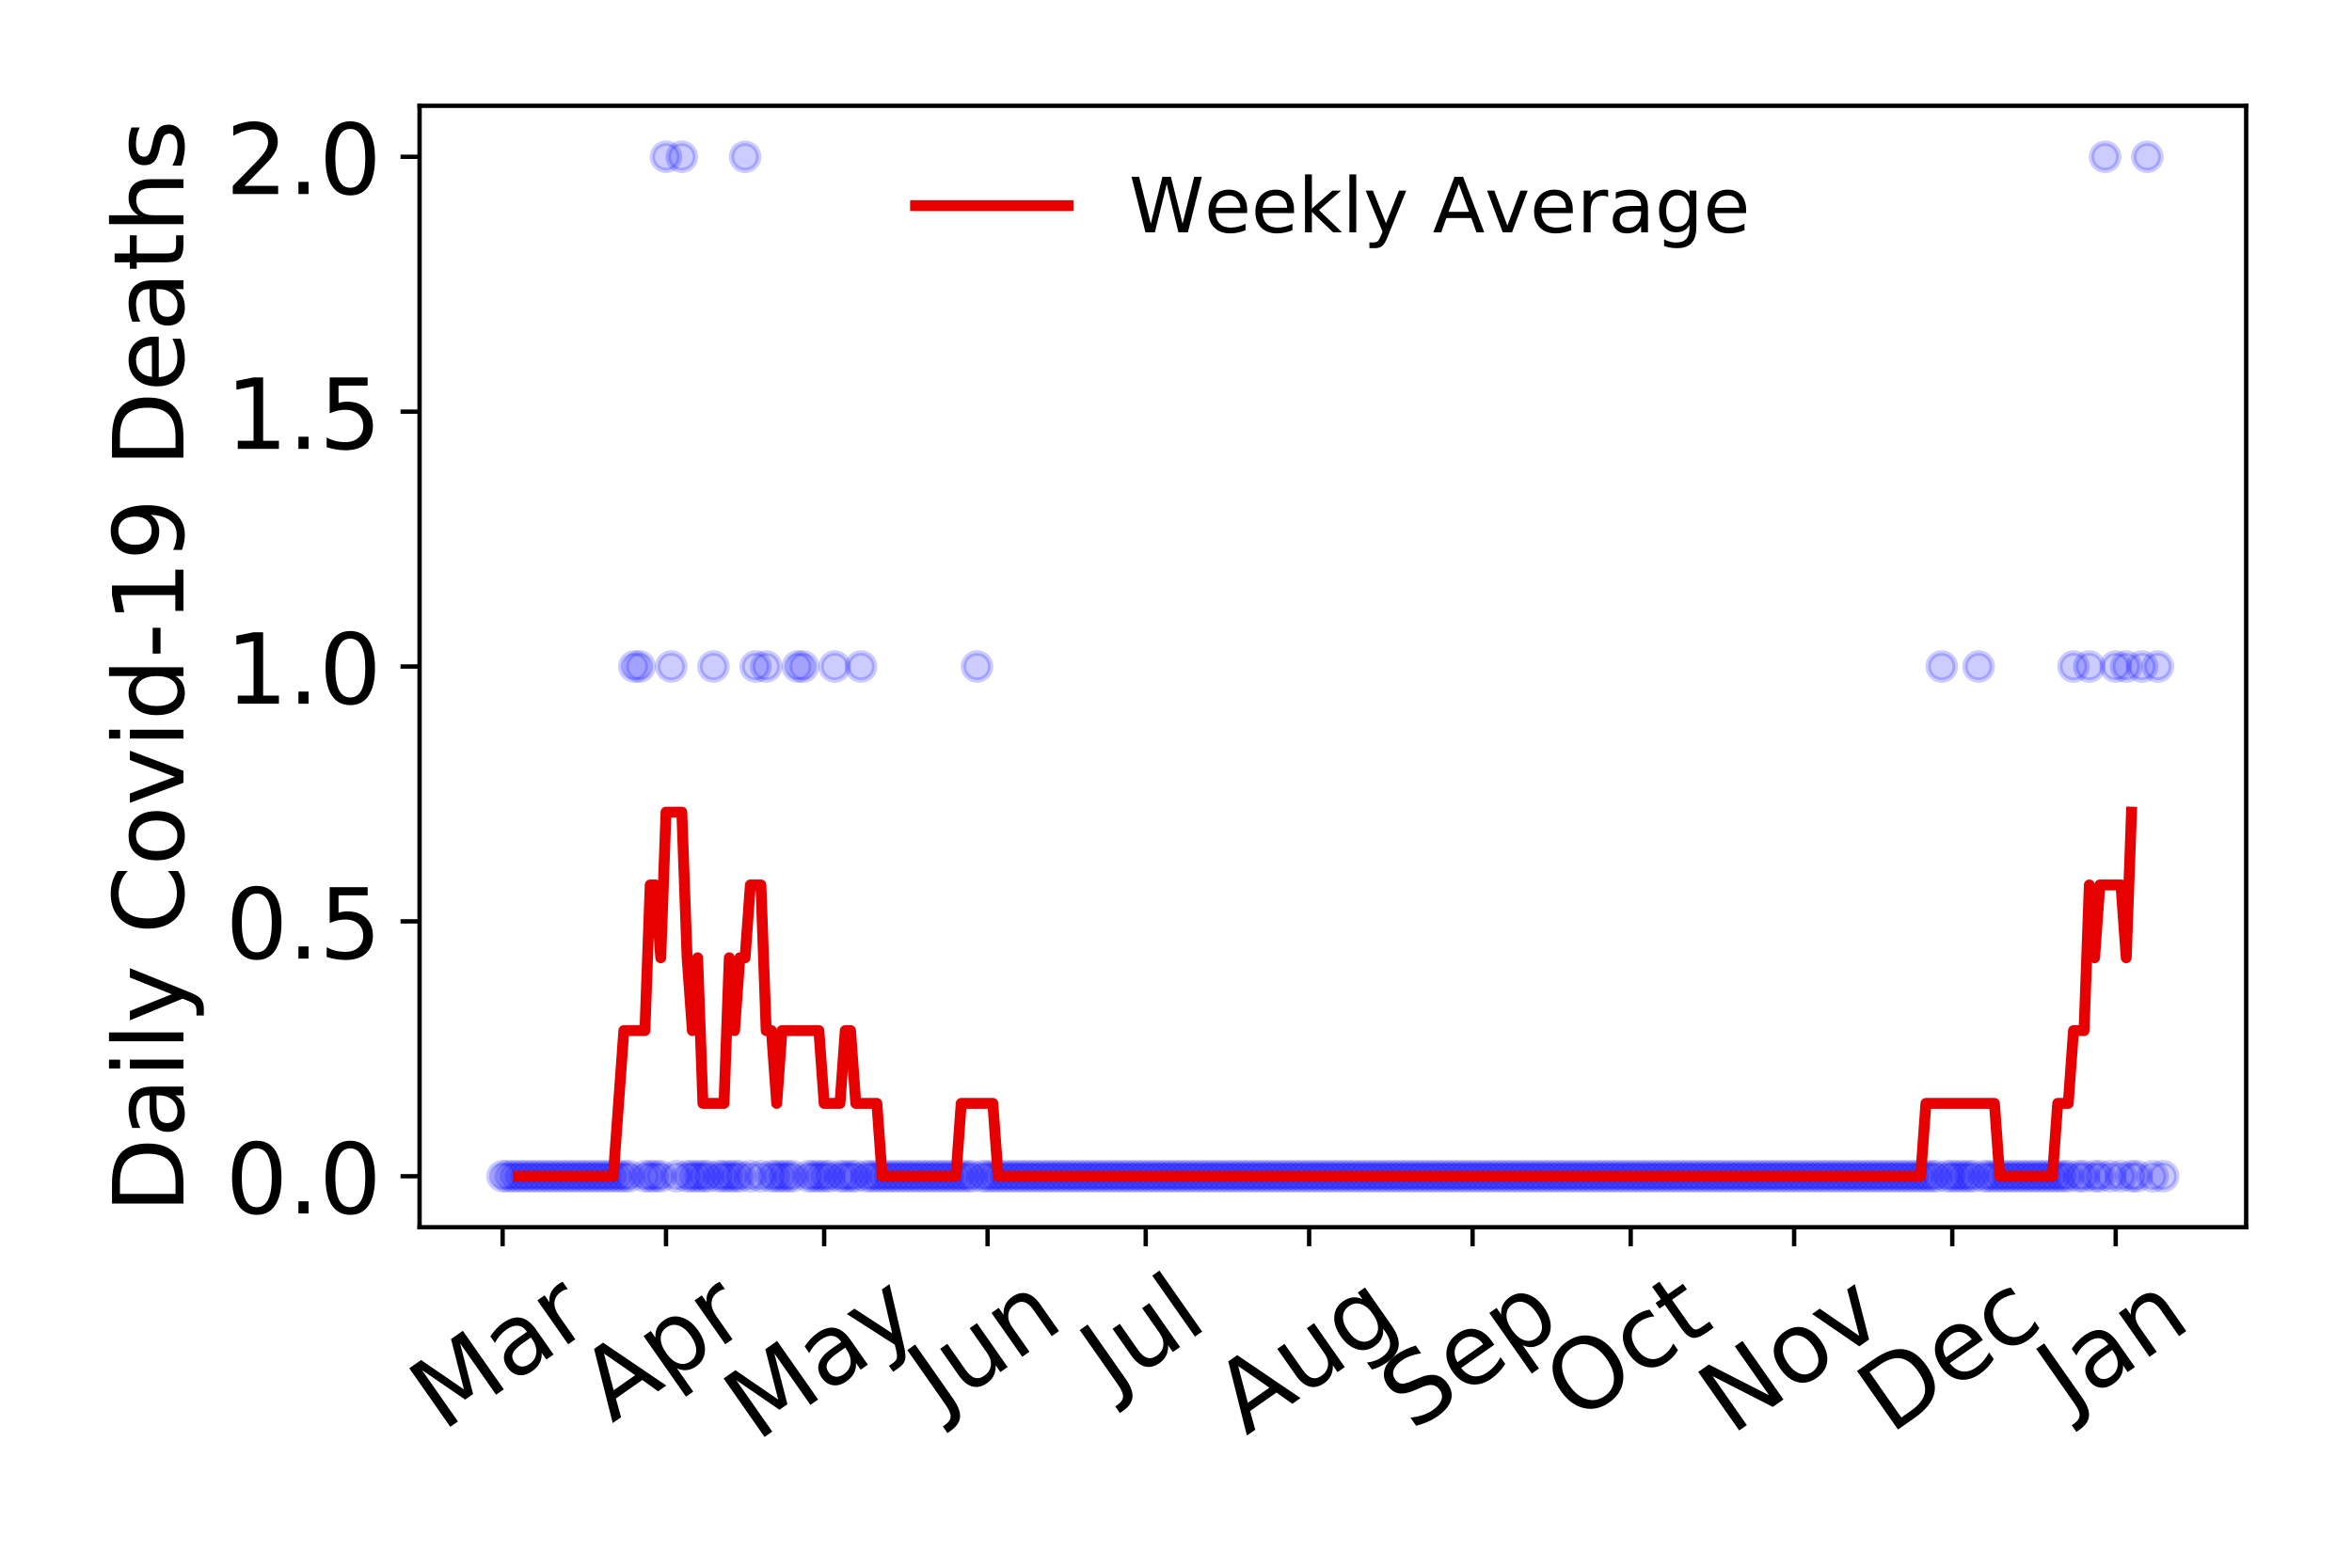 <?xml version="1.0" encoding="utf-8" standalone="no"?>
<!DOCTYPE svg PUBLIC "-//W3C//DTD SVG 1.1//EN"
  "http://www.w3.org/Graphics/SVG/1.1/DTD/svg11.dtd">
<!-- Created with matplotlib (https://matplotlib.org/) -->
<svg height="288pt" version="1.1" viewBox="0 0 432 288" width="432pt" xmlns="http://www.w3.org/2000/svg" xmlns:xlink="http://www.w3.org/1999/xlink">
 <defs>
  <style type="text/css">
*{stroke-linecap:butt;stroke-linejoin:round;}
  </style>
 </defs>
 <g id="figure_1">
  <g id="patch_1">
   <path d="M 0 288 
L 432 288 
L 432 0 
L 0 0 
z
" style="fill:#ffffff;"/>
  </g>
  <g id="axes_1">
   <g id="patch_2">
    <path d="M 77.065 225.45 
L 412.56 225.45 
L 412.56 19.44 
L 77.065 19.44 
z
" style="fill:#ffffff;"/>
   </g>
   <g id="matplotlib.axis_1">
    <g id="xtick_1">
     <g id="line2d_1">
      <defs>
       <path d="M 0 0 
L 0 3.5 
" id="me5a4814432" style="stroke:#000000;stroke-width:0.8;"/>
      </defs>
      <g>
       <use style="stroke:#000000;stroke-width:0.8;" x="92.315" xlink:href="#me5a4814432" y="225.45"/>
      </g>
     </g>
     <g id="text_1">
      <!-- Mar -->
      <defs>
       <path d="M 9.812 72.906 
L 24.516 72.906 
L 43.109 23.297 
L 61.812 72.906 
L 76.516 72.906 
L 76.516 0 
L 66.891 0 
L 66.891 64.016 
L 48.094 14.016 
L 38.188 14.016 
L 19.391 64.016 
L 19.391 0 
L 9.812 0 
z
" id="DejaVuSans-77"/>
       <path d="M 34.281 27.484 
Q 23.391 27.484 19.188 25 
Q 14.984 22.516 14.984 16.5 
Q 14.984 11.719 18.141 8.906 
Q 21.297 6.109 26.703 6.109 
Q 34.188 6.109 38.703 11.406 
Q 43.219 16.703 43.219 25.484 
L 43.219 27.484 
z
M 52.203 31.203 
L 52.203 0 
L 43.219 0 
L 43.219 8.297 
Q 40.141 3.328 35.547 0.953 
Q 30.953 -1.422 24.312 -1.422 
Q 15.922 -1.422 10.953 3.297 
Q 6 8.016 6 15.922 
Q 6 25.141 12.172 29.828 
Q 18.359 34.516 30.609 34.516 
L 43.219 34.516 
L 43.219 35.406 
Q 43.219 41.609 39.141 45 
Q 35.062 48.391 27.688 48.391 
Q 23 48.391 18.547 47.266 
Q 14.109 46.141 10.016 43.891 
L 10.016 52.203 
Q 14.938 54.109 19.578 55.047 
Q 24.219 56 28.609 56 
Q 40.484 56 46.344 49.844 
Q 52.203 43.703 52.203 31.203 
z
" id="DejaVuSans-97"/>
       <path d="M 41.109 46.297 
Q 39.594 47.172 37.812 47.578 
Q 36.031 48 33.891 48 
Q 26.266 48 22.188 43.047 
Q 18.109 38.094 18.109 28.812 
L 18.109 0 
L 9.078 0 
L 9.078 54.688 
L 18.109 54.688 
L 18.109 46.188 
Q 20.953 51.172 25.484 53.578 
Q 30.031 56 36.531 56 
Q 37.453 56 38.578 55.875 
Q 39.703 55.766 41.062 55.516 
z
" id="DejaVuSans-114"/>
      </defs>
      <g transform="translate(81.254 263.132)rotate(-35)scale(0.18 -0.18)">
       <use xlink:href="#DejaVuSans-77"/>
       <use x="86.279" xlink:href="#DejaVuSans-97"/>
       <use x="147.559" xlink:href="#DejaVuSans-114"/>
      </g>
     </g>
    </g>
    <g id="xtick_2">
     <g id="line2d_2">
      <g>
       <use style="stroke:#000000;stroke-width:0.8;" x="122.33" xlink:href="#me5a4814432" y="225.45"/>
      </g>
     </g>
     <g id="text_2">
      <!-- Apr -->
      <defs>
       <path d="M 34.188 63.188 
L 20.797 26.906 
L 47.609 26.906 
z
M 28.609 72.906 
L 39.797 72.906 
L 67.578 0 
L 57.328 0 
L 50.688 18.703 
L 17.828 18.703 
L 11.188 0 
L 0.781 0 
z
" id="DejaVuSans-65"/>
       <path d="M 18.109 8.203 
L 18.109 -20.797 
L 9.078 -20.797 
L 9.078 54.688 
L 18.109 54.688 
L 18.109 46.391 
Q 20.953 51.266 25.266 53.625 
Q 29.594 56 35.594 56 
Q 45.562 56 51.781 48.094 
Q 58.016 40.188 58.016 27.297 
Q 58.016 14.406 51.781 6.484 
Q 45.562 -1.422 35.594 -1.422 
Q 29.594 -1.422 25.266 0.953 
Q 20.953 3.328 18.109 8.203 
z
M 48.688 27.297 
Q 48.688 37.203 44.609 42.844 
Q 40.531 48.484 33.406 48.484 
Q 26.266 48.484 22.188 42.844 
Q 18.109 37.203 18.109 27.297 
Q 18.109 17.391 22.188 11.75 
Q 26.266 6.109 33.406 6.109 
Q 40.531 6.109 44.609 11.75 
Q 48.688 17.391 48.688 27.297 
z
" id="DejaVuSans-112"/>
      </defs>
      <g transform="translate(112.425 261.514)rotate(-35)scale(0.18 -0.18)">
       <use xlink:href="#DejaVuSans-65"/>
       <use x="68.408" xlink:href="#DejaVuSans-112"/>
       <use x="131.885" xlink:href="#DejaVuSans-114"/>
      </g>
     </g>
    </g>
    <g id="xtick_3">
     <g id="line2d_3">
      <g>
       <use style="stroke:#000000;stroke-width:0.8;" x="151.377" xlink:href="#me5a4814432" y="225.45"/>
      </g>
     </g>
     <g id="text_3">
      <!-- May -->
      <defs>
       <path d="M 32.172 -5.078 
Q 28.375 -14.844 24.75 -17.812 
Q 21.141 -20.797 15.094 -20.797 
L 7.906 -20.797 
L 7.906 -13.281 
L 13.188 -13.281 
Q 16.891 -13.281 18.938 -11.516 
Q 21 -9.766 23.484 -3.219 
L 25.094 0.875 
L 2.984 54.688 
L 12.5 54.688 
L 29.594 11.922 
L 46.688 54.688 
L 56.203 54.688 
z
" id="DejaVuSans-121"/>
      </defs>
      <g transform="translate(138.984 264.999)rotate(-35)scale(0.18 -0.18)">
       <use xlink:href="#DejaVuSans-77"/>
       <use x="86.279" xlink:href="#DejaVuSans-97"/>
       <use x="147.559" xlink:href="#DejaVuSans-121"/>
      </g>
     </g>
    </g>
    <g id="xtick_4">
     <g id="line2d_4">
      <g>
       <use style="stroke:#000000;stroke-width:0.8;" x="181.393" xlink:href="#me5a4814432" y="225.45"/>
      </g>
     </g>
     <g id="text_4">
      <!-- Jun -->
      <defs>
       <path d="M 9.812 72.906 
L 19.672 72.906 
L 19.672 5.078 
Q 19.672 -8.109 14.672 -14.062 
Q 9.672 -20.016 -1.422 -20.016 
L -5.172 -20.016 
L -5.172 -11.719 
L -2.094 -11.719 
Q 4.438 -11.719 7.125 -8.047 
Q 9.812 -4.391 9.812 5.078 
z
" id="DejaVuSans-74"/>
       <path d="M 8.5 21.578 
L 8.5 54.688 
L 17.484 54.688 
L 17.484 21.922 
Q 17.484 14.156 20.5 10.266 
Q 23.531 6.391 29.594 6.391 
Q 36.859 6.391 41.078 11.031 
Q 45.312 15.672 45.312 23.688 
L 45.312 54.688 
L 54.297 54.688 
L 54.297 0 
L 45.312 0 
L 45.312 8.406 
Q 42.047 3.422 37.719 1 
Q 33.406 -1.422 27.688 -1.422 
Q 18.266 -1.422 13.375 4.438 
Q 8.5 10.297 8.5 21.578 
z
M 31.109 56 
z
" id="DejaVuSans-117"/>
       <path d="M 54.891 33.016 
L 54.891 0 
L 45.906 0 
L 45.906 32.719 
Q 45.906 40.484 42.875 44.328 
Q 39.844 48.188 33.797 48.188 
Q 26.516 48.188 22.312 43.547 
Q 18.109 38.922 18.109 30.906 
L 18.109 0 
L 9.078 0 
L 9.078 54.688 
L 18.109 54.688 
L 18.109 46.188 
Q 21.344 51.125 25.703 53.562 
Q 30.078 56 35.797 56 
Q 45.219 56 50.047 50.172 
Q 54.891 44.344 54.891 33.016 
z
" id="DejaVuSans-110"/>
      </defs>
      <g transform="translate(172.722 259.785)rotate(-35)scale(0.18 -0.18)">
       <use xlink:href="#DejaVuSans-74"/>
       <use x="29.492" xlink:href="#DejaVuSans-117"/>
       <use x="92.871" xlink:href="#DejaVuSans-110"/>
      </g>
     </g>
    </g>
    <g id="xtick_5">
     <g id="line2d_5">
      <g>
       <use style="stroke:#000000;stroke-width:0.8;" x="210.44" xlink:href="#me5a4814432" y="225.45"/>
      </g>
     </g>
     <g id="text_5">
      <!-- Jul -->
      <defs>
       <path d="M 9.422 75.984 
L 18.406 75.984 
L 18.406 0 
L 9.422 0 
z
" id="DejaVuSans-108"/>
      </defs>
      <g transform="translate(204.394 256.11)rotate(-35)scale(0.18 -0.18)">
       <use xlink:href="#DejaVuSans-74"/>
       <use x="29.492" xlink:href="#DejaVuSans-117"/>
       <use x="92.871" xlink:href="#DejaVuSans-108"/>
      </g>
     </g>
    </g>
    <g id="xtick_6">
     <g id="line2d_6">
      <g>
       <use style="stroke:#000000;stroke-width:0.8;" x="240.455" xlink:href="#me5a4814432" y="225.45"/>
      </g>
     </g>
     <g id="text_6">
      <!-- Aug -->
      <defs>
       <path d="M 45.406 27.984 
Q 45.406 37.75 41.375 43.109 
Q 37.359 48.484 30.078 48.484 
Q 22.859 48.484 18.828 43.109 
Q 14.797 37.75 14.797 27.984 
Q 14.797 18.266 18.828 12.891 
Q 22.859 7.516 30.078 7.516 
Q 37.359 7.516 41.375 12.891 
Q 45.406 18.266 45.406 27.984 
z
M 54.391 6.781 
Q 54.391 -7.172 48.188 -13.984 
Q 42 -20.797 29.203 -20.797 
Q 24.469 -20.797 20.266 -20.094 
Q 16.062 -19.391 12.109 -17.922 
L 12.109 -9.188 
Q 16.062 -11.328 19.922 -12.344 
Q 23.781 -13.375 27.781 -13.375 
Q 36.625 -13.375 41.016 -8.766 
Q 45.406 -4.156 45.406 5.172 
L 45.406 9.625 
Q 42.625 4.781 38.281 2.391 
Q 33.938 0 27.875 0 
Q 17.828 0 11.672 7.656 
Q 5.516 15.328 5.516 27.984 
Q 5.516 40.672 11.672 48.328 
Q 17.828 56 27.875 56 
Q 33.938 56 38.281 53.609 
Q 42.625 51.219 45.406 46.391 
L 45.406 54.688 
L 54.391 54.688 
z
" id="DejaVuSans-103"/>
      </defs>
      <g transform="translate(228.909 263.813)rotate(-35)scale(0.18 -0.18)">
       <use xlink:href="#DejaVuSans-65"/>
       <use x="68.408" xlink:href="#DejaVuSans-117"/>
       <use x="131.787" xlink:href="#DejaVuSans-103"/>
      </g>
     </g>
    </g>
    <g id="xtick_7">
     <g id="line2d_7">
      <g>
       <use style="stroke:#000000;stroke-width:0.8;" x="270.471" xlink:href="#me5a4814432" y="225.45"/>
      </g>
     </g>
     <g id="text_7">
      <!-- Sep -->
      <defs>
       <path d="M 53.516 70.516 
L 53.516 60.891 
Q 47.906 63.578 42.922 64.891 
Q 37.938 66.219 33.297 66.219 
Q 25.25 66.219 20.875 63.094 
Q 16.5 59.969 16.5 54.203 
Q 16.5 49.359 19.406 46.891 
Q 22.312 44.438 30.422 42.922 
L 36.375 41.703 
Q 47.406 39.594 52.656 34.297 
Q 57.906 29 57.906 20.125 
Q 57.906 9.516 50.797 4.047 
Q 43.703 -1.422 29.984 -1.422 
Q 24.812 -1.422 18.969 -0.25 
Q 13.141 0.922 6.891 3.219 
L 6.891 13.375 
Q 12.891 10.016 18.656 8.297 
Q 24.422 6.594 29.984 6.594 
Q 38.422 6.594 43.016 9.906 
Q 47.609 13.234 47.609 19.391 
Q 47.609 24.75 44.312 27.781 
Q 41.016 30.812 33.5 32.328 
L 27.484 33.5 
Q 16.453 35.688 11.516 40.375 
Q 6.594 45.062 6.594 53.422 
Q 6.594 63.094 13.406 68.656 
Q 20.219 74.219 32.172 74.219 
Q 37.312 74.219 42.625 73.281 
Q 47.953 72.359 53.516 70.516 
z
" id="DejaVuSans-83"/>
       <path d="M 56.203 29.594 
L 56.203 25.203 
L 14.891 25.203 
Q 15.484 15.922 20.484 11.062 
Q 25.484 6.203 34.422 6.203 
Q 39.594 6.203 44.453 7.469 
Q 49.312 8.734 54.109 11.281 
L 54.109 2.781 
Q 49.266 0.734 44.188 -0.344 
Q 39.109 -1.422 33.891 -1.422 
Q 20.797 -1.422 13.156 6.188 
Q 5.516 13.812 5.516 26.812 
Q 5.516 40.234 12.766 48.109 
Q 20.016 56 32.328 56 
Q 43.359 56 49.781 48.891 
Q 56.203 41.797 56.203 29.594 
z
M 47.219 32.234 
Q 47.125 39.594 43.094 43.984 
Q 39.062 48.391 32.422 48.391 
Q 24.906 48.391 20.391 44.141 
Q 15.875 39.891 15.188 32.172 
z
" id="DejaVuSans-101"/>
      </defs>
      <g transform="translate(259.423 263.115)rotate(-35)scale(0.18 -0.18)">
       <use xlink:href="#DejaVuSans-83"/>
       <use x="63.477" xlink:href="#DejaVuSans-101"/>
       <use x="125" xlink:href="#DejaVuSans-112"/>
      </g>
     </g>
    </g>
    <g id="xtick_8">
     <g id="line2d_8">
      <g>
       <use style="stroke:#000000;stroke-width:0.8;" x="299.518" xlink:href="#me5a4814432" y="225.45"/>
      </g>
     </g>
     <g id="text_8">
      <!-- Oct -->
      <defs>
       <path d="M 39.406 66.219 
Q 28.656 66.219 22.328 58.203 
Q 16.016 50.203 16.016 36.375 
Q 16.016 22.609 22.328 14.594 
Q 28.656 6.594 39.406 6.594 
Q 50.141 6.594 56.422 14.594 
Q 62.703 22.609 62.703 36.375 
Q 62.703 50.203 56.422 58.203 
Q 50.141 66.219 39.406 66.219 
z
M 39.406 74.219 
Q 54.734 74.219 63.906 63.938 
Q 73.094 53.656 73.094 36.375 
Q 73.094 19.141 63.906 8.859 
Q 54.734 -1.422 39.406 -1.422 
Q 24.031 -1.422 14.812 8.828 
Q 5.609 19.094 5.609 36.375 
Q 5.609 53.656 14.812 63.938 
Q 24.031 74.219 39.406 74.219 
z
" id="DejaVuSans-79"/>
       <path d="M 48.781 52.594 
L 48.781 44.188 
Q 44.969 46.297 41.141 47.344 
Q 37.312 48.391 33.406 48.391 
Q 24.656 48.391 19.812 42.844 
Q 14.984 37.312 14.984 27.297 
Q 14.984 17.281 19.812 11.734 
Q 24.656 6.203 33.406 6.203 
Q 37.312 6.203 41.141 7.25 
Q 44.969 8.297 48.781 10.406 
L 48.781 2.094 
Q 45.016 0.344 40.984 -0.531 
Q 36.969 -1.422 32.422 -1.422 
Q 20.062 -1.422 12.781 6.344 
Q 5.516 14.109 5.516 27.297 
Q 5.516 40.672 12.859 48.328 
Q 20.219 56 33.016 56 
Q 37.156 56 41.109 55.141 
Q 45.062 54.297 48.781 52.594 
z
" id="DejaVuSans-99"/>
       <path d="M 18.312 70.219 
L 18.312 54.688 
L 36.812 54.688 
L 36.812 47.703 
L 18.312 47.703 
L 18.312 18.016 
Q 18.312 11.328 20.141 9.422 
Q 21.969 7.516 27.594 7.516 
L 36.812 7.516 
L 36.812 0 
L 27.594 0 
Q 17.188 0 13.234 3.875 
Q 9.281 7.766 9.281 18.016 
L 9.281 47.703 
L 2.688 47.703 
L 2.688 54.688 
L 9.281 54.688 
L 9.281 70.219 
z
" id="DejaVuSans-116"/>
      </defs>
      <g transform="translate(289.62 261.505)rotate(-35)scale(0.18 -0.18)">
       <use xlink:href="#DejaVuSans-79"/>
       <use x="78.711" xlink:href="#DejaVuSans-99"/>
       <use x="133.691" xlink:href="#DejaVuSans-116"/>
      </g>
     </g>
    </g>
    <g id="xtick_9">
     <g id="line2d_9">
      <g>
       <use style="stroke:#000000;stroke-width:0.8;" x="329.533" xlink:href="#me5a4814432" y="225.45"/>
      </g>
     </g>
     <g id="text_9">
      <!-- Nov -->
      <defs>
       <path d="M 9.812 72.906 
L 23.094 72.906 
L 55.422 11.922 
L 55.422 72.906 
L 64.984 72.906 
L 64.984 0 
L 51.703 0 
L 19.391 60.984 
L 19.391 0 
L 9.812 0 
z
" id="DejaVuSans-78"/>
       <path d="M 30.609 48.391 
Q 23.391 48.391 19.188 42.75 
Q 14.984 37.109 14.984 27.297 
Q 14.984 17.484 19.156 11.844 
Q 23.344 6.203 30.609 6.203 
Q 37.797 6.203 41.984 11.859 
Q 46.188 17.531 46.188 27.297 
Q 46.188 37.016 41.984 42.703 
Q 37.797 48.391 30.609 48.391 
z
M 30.609 56 
Q 42.328 56 49.016 48.375 
Q 55.719 40.766 55.719 27.297 
Q 55.719 13.875 49.016 6.219 
Q 42.328 -1.422 30.609 -1.422 
Q 18.844 -1.422 12.172 6.219 
Q 5.516 13.875 5.516 27.297 
Q 5.516 40.766 12.172 48.375 
Q 18.844 56 30.609 56 
z
" id="DejaVuSans-111"/>
       <path d="M 2.984 54.688 
L 12.5 54.688 
L 29.594 8.797 
L 46.688 54.688 
L 56.203 54.688 
L 35.688 0 
L 23.484 0 
z
" id="DejaVuSans-118"/>
      </defs>
      <g transform="translate(317.992 263.805)rotate(-35)scale(0.18 -0.18)">
       <use xlink:href="#DejaVuSans-78"/>
       <use x="74.805" xlink:href="#DejaVuSans-111"/>
       <use x="135.986" xlink:href="#DejaVuSans-118"/>
      </g>
     </g>
    </g>
    <g id="xtick_10">
     <g id="line2d_10">
      <g>
       <use style="stroke:#000000;stroke-width:0.8;" x="358.581" xlink:href="#me5a4814432" y="225.45"/>
      </g>
     </g>
     <g id="text_10">
      <!-- Dec -->
      <defs>
       <path d="M 19.672 64.797 
L 19.672 8.109 
L 31.594 8.109 
Q 46.688 8.109 53.688 14.938 
Q 60.688 21.781 60.688 36.531 
Q 60.688 51.172 53.688 57.984 
Q 46.688 64.797 31.594 64.797 
z
M 9.812 72.906 
L 30.078 72.906 
Q 51.266 72.906 61.172 64.094 
Q 71.094 55.281 71.094 36.531 
Q 71.094 17.672 61.125 8.828 
Q 51.172 0 30.078 0 
L 9.812 0 
z
" id="DejaVuSans-68"/>
      </defs>
      <g transform="translate(347.163 263.633)rotate(-35)scale(0.18 -0.18)">
       <use xlink:href="#DejaVuSans-68"/>
       <use x="77.002" xlink:href="#DejaVuSans-101"/>
       <use x="138.525" xlink:href="#DejaVuSans-99"/>
      </g>
     </g>
    </g>
    <g id="xtick_11">
     <g id="line2d_11">
      <g>
       <use style="stroke:#000000;stroke-width:0.8;" x="388.596" xlink:href="#me5a4814432" y="225.45"/>
      </g>
     </g>
     <g id="text_11">
      <!-- Jan -->
      <g transform="translate(380.08 259.569)rotate(-35)scale(0.18 -0.18)">
       <use xlink:href="#DejaVuSans-74"/>
       <use x="29.492" xlink:href="#DejaVuSans-97"/>
       <use x="90.771" xlink:href="#DejaVuSans-110"/>
      </g>
     </g>
    </g>
   </g>
   <g id="matplotlib.axis_2">
    <g id="ytick_1">
     <g id="line2d_12">
      <defs>
       <path d="M 0 0 
L -3.5 0 
" id="m7febb3e381" style="stroke:#000000;stroke-width:0.8;"/>
      </defs>
      <g>
       <use style="stroke:#000000;stroke-width:0.8;" x="77.065" xlink:href="#m7febb3e381" y="216.085"/>
      </g>
     </g>
     <g id="text_12">
      <!-- 0.0 -->
      <defs>
       <path d="M 31.781 66.406 
Q 24.172 66.406 20.328 58.906 
Q 16.5 51.422 16.5 36.375 
Q 16.5 21.391 20.328 13.891 
Q 24.172 6.391 31.781 6.391 
Q 39.453 6.391 43.281 13.891 
Q 47.125 21.391 47.125 36.375 
Q 47.125 51.422 43.281 58.906 
Q 39.453 66.406 31.781 66.406 
z
M 31.781 74.219 
Q 44.047 74.219 50.516 64.516 
Q 56.984 54.828 56.984 36.375 
Q 56.984 17.969 50.516 8.266 
Q 44.047 -1.422 31.781 -1.422 
Q 19.531 -1.422 13.062 8.266 
Q 6.594 17.969 6.594 36.375 
Q 6.594 54.828 13.062 64.516 
Q 19.531 74.219 31.781 74.219 
z
" id="DejaVuSans-48"/>
       <path d="M 10.688 12.406 
L 21 12.406 
L 21 0 
L 10.688 0 
z
" id="DejaVuSans-46"/>
      </defs>
      <g transform="translate(41.439 222.924)scale(0.18 -0.18)">
       <use xlink:href="#DejaVuSans-48"/>
       <use x="63.623" xlink:href="#DejaVuSans-46"/>
       <use x="95.41" xlink:href="#DejaVuSans-48"/>
      </g>
     </g>
    </g>
    <g id="ytick_2">
     <g id="line2d_13">
      <g>
       <use style="stroke:#000000;stroke-width:0.8;" x="77.065" xlink:href="#m7febb3e381" y="169.265"/>
      </g>
     </g>
     <g id="text_13">
      <!-- 0.5 -->
      <defs>
       <path d="M 10.797 72.906 
L 49.516 72.906 
L 49.516 64.594 
L 19.828 64.594 
L 19.828 46.734 
Q 21.969 47.469 24.109 47.828 
Q 26.266 48.188 28.422 48.188 
Q 40.625 48.188 47.75 41.5 
Q 54.891 34.812 54.891 23.391 
Q 54.891 11.625 47.562 5.094 
Q 40.234 -1.422 26.906 -1.422 
Q 22.312 -1.422 17.547 -0.641 
Q 12.797 0.141 7.719 1.703 
L 7.719 11.625 
Q 12.109 9.234 16.797 8.062 
Q 21.484 6.891 26.703 6.891 
Q 35.156 6.891 40.078 11.328 
Q 45.016 15.766 45.016 23.391 
Q 45.016 31 40.078 35.438 
Q 35.156 39.891 26.703 39.891 
Q 22.75 39.891 18.812 39.016 
Q 14.891 38.141 10.797 36.281 
z
" id="DejaVuSans-53"/>
      </defs>
      <g transform="translate(41.439 176.104)scale(0.18 -0.18)">
       <use xlink:href="#DejaVuSans-48"/>
       <use x="63.623" xlink:href="#DejaVuSans-46"/>
       <use x="95.41" xlink:href="#DejaVuSans-53"/>
      </g>
     </g>
    </g>
    <g id="ytick_3">
     <g id="line2d_14">
      <g>
       <use style="stroke:#000000;stroke-width:0.8;" x="77.065" xlink:href="#m7febb3e381" y="122.445"/>
      </g>
     </g>
     <g id="text_14">
      <!-- 1.0 -->
      <defs>
       <path d="M 12.406 8.297 
L 28.516 8.297 
L 28.516 63.922 
L 10.984 60.406 
L 10.984 69.391 
L 28.422 72.906 
L 38.281 72.906 
L 38.281 8.297 
L 54.391 8.297 
L 54.391 0 
L 12.406 0 
z
" id="DejaVuSans-49"/>
      </defs>
      <g transform="translate(41.439 129.283)scale(0.18 -0.18)">
       <use xlink:href="#DejaVuSans-49"/>
       <use x="63.623" xlink:href="#DejaVuSans-46"/>
       <use x="95.41" xlink:href="#DejaVuSans-48"/>
      </g>
     </g>
    </g>
    <g id="ytick_4">
     <g id="line2d_15">
      <g>
       <use style="stroke:#000000;stroke-width:0.8;" x="77.065" xlink:href="#m7febb3e381" y="75.624"/>
      </g>
     </g>
     <g id="text_15">
      <!-- 1.5 -->
      <g transform="translate(41.439 82.463)scale(0.18 -0.18)">
       <use xlink:href="#DejaVuSans-49"/>
       <use x="63.623" xlink:href="#DejaVuSans-46"/>
       <use x="95.41" xlink:href="#DejaVuSans-53"/>
      </g>
     </g>
    </g>
    <g id="ytick_5">
     <g id="line2d_16">
      <g>
       <use style="stroke:#000000;stroke-width:0.8;" x="77.065" xlink:href="#m7febb3e381" y="28.804"/>
      </g>
     </g>
     <g id="text_16">
      <!-- 2.0 -->
      <defs>
       <path d="M 19.188 8.297 
L 53.609 8.297 
L 53.609 0 
L 7.328 0 
L 7.328 8.297 
Q 12.938 14.109 22.625 23.891 
Q 32.328 33.688 34.812 36.531 
Q 39.547 41.844 41.422 45.531 
Q 43.312 49.219 43.312 52.781 
Q 43.312 58.594 39.234 62.25 
Q 35.156 65.922 28.609 65.922 
Q 23.969 65.922 18.812 64.312 
Q 13.672 62.703 7.812 59.422 
L 7.812 69.391 
Q 13.766 71.781 18.938 73 
Q 24.125 74.219 28.422 74.219 
Q 39.75 74.219 46.484 68.547 
Q 53.219 62.891 53.219 53.422 
Q 53.219 48.922 51.531 44.891 
Q 49.859 40.875 45.406 35.406 
Q 44.188 33.984 37.641 27.219 
Q 31.109 20.453 19.188 8.297 
z
" id="DejaVuSans-50"/>
      </defs>
      <g transform="translate(41.439 35.643)scale(0.18 -0.18)">
       <use xlink:href="#DejaVuSans-50"/>
       <use x="63.623" xlink:href="#DejaVuSans-46"/>
       <use x="95.41" xlink:href="#DejaVuSans-48"/>
      </g>
     </g>
    </g>
    <g id="text_17">
     <!-- Daily Covid-19 Deaths -->
     <defs>
      <path d="M 9.422 54.688 
L 18.406 54.688 
L 18.406 0 
L 9.422 0 
z
M 9.422 75.984 
L 18.406 75.984 
L 18.406 64.594 
L 9.422 64.594 
z
" id="DejaVuSans-105"/>
      <path id="DejaVuSans-32"/>
      <path d="M 64.406 67.281 
L 64.406 56.891 
Q 59.422 61.531 53.781 63.812 
Q 48.141 66.109 41.797 66.109 
Q 29.297 66.109 22.656 58.469 
Q 16.016 50.828 16.016 36.375 
Q 16.016 21.969 22.656 14.328 
Q 29.297 6.688 41.797 6.688 
Q 48.141 6.688 53.781 8.984 
Q 59.422 11.281 64.406 15.922 
L 64.406 5.609 
Q 59.234 2.094 53.438 0.328 
Q 47.656 -1.422 41.219 -1.422 
Q 24.656 -1.422 15.125 8.703 
Q 5.609 18.844 5.609 36.375 
Q 5.609 53.953 15.125 64.078 
Q 24.656 74.219 41.219 74.219 
Q 47.75 74.219 53.531 72.484 
Q 59.328 70.75 64.406 67.281 
z
" id="DejaVuSans-67"/>
      <path d="M 45.406 46.391 
L 45.406 75.984 
L 54.391 75.984 
L 54.391 0 
L 45.406 0 
L 45.406 8.203 
Q 42.578 3.328 38.25 0.953 
Q 33.938 -1.422 27.875 -1.422 
Q 17.969 -1.422 11.734 6.484 
Q 5.516 14.406 5.516 27.297 
Q 5.516 40.188 11.734 48.094 
Q 17.969 56 27.875 56 
Q 33.938 56 38.25 53.625 
Q 42.578 51.266 45.406 46.391 
z
M 14.797 27.297 
Q 14.797 17.391 18.875 11.75 
Q 22.953 6.109 30.078 6.109 
Q 37.203 6.109 41.297 11.75 
Q 45.406 17.391 45.406 27.297 
Q 45.406 37.203 41.297 42.844 
Q 37.203 48.484 30.078 48.484 
Q 22.953 48.484 18.875 42.844 
Q 14.797 37.203 14.797 27.297 
z
" id="DejaVuSans-100"/>
      <path d="M 4.891 31.391 
L 31.203 31.391 
L 31.203 23.391 
L 4.891 23.391 
z
" id="DejaVuSans-45"/>
      <path d="M 10.984 1.516 
L 10.984 10.5 
Q 14.703 8.734 18.5 7.812 
Q 22.312 6.891 25.984 6.891 
Q 35.75 6.891 40.891 13.453 
Q 46.047 20.016 46.781 33.406 
Q 43.953 29.203 39.594 26.953 
Q 35.25 24.703 29.984 24.703 
Q 19.047 24.703 12.672 31.312 
Q 6.297 37.938 6.297 49.422 
Q 6.297 60.641 12.938 67.422 
Q 19.578 74.219 30.609 74.219 
Q 43.266 74.219 49.922 64.516 
Q 56.594 54.828 56.594 36.375 
Q 56.594 19.141 48.406 8.859 
Q 40.234 -1.422 26.422 -1.422 
Q 22.703 -1.422 18.891 -0.688 
Q 15.094 0.047 10.984 1.516 
z
M 30.609 32.422 
Q 37.25 32.422 41.125 36.953 
Q 45.016 41.5 45.016 49.422 
Q 45.016 57.281 41.125 61.844 
Q 37.25 66.406 30.609 66.406 
Q 23.969 66.406 20.094 61.844 
Q 16.219 57.281 16.219 49.422 
Q 16.219 41.5 20.094 36.953 
Q 23.969 32.422 30.609 32.422 
z
" id="DejaVuSans-57"/>
      <path d="M 54.891 33.016 
L 54.891 0 
L 45.906 0 
L 45.906 32.719 
Q 45.906 40.484 42.875 44.328 
Q 39.844 48.188 33.797 48.188 
Q 26.516 48.188 22.312 43.547 
Q 18.109 38.922 18.109 30.906 
L 18.109 0 
L 9.078 0 
L 9.078 75.984 
L 18.109 75.984 
L 18.109 46.188 
Q 21.344 51.125 25.703 53.562 
Q 30.078 56 35.797 56 
Q 45.219 56 50.047 50.172 
Q 54.891 44.344 54.891 33.016 
z
" id="DejaVuSans-104"/>
      <path d="M 44.281 53.078 
L 44.281 44.578 
Q 40.484 46.531 36.375 47.5 
Q 32.281 48.484 27.875 48.484 
Q 21.188 48.484 17.844 46.438 
Q 14.5 44.391 14.5 40.281 
Q 14.5 37.156 16.891 35.375 
Q 19.281 33.594 26.516 31.984 
L 29.594 31.297 
Q 39.156 29.25 43.188 25.516 
Q 47.219 21.781 47.219 15.094 
Q 47.219 7.469 41.188 3.016 
Q 35.156 -1.422 24.609 -1.422 
Q 20.219 -1.422 15.453 -0.562 
Q 10.688 0.297 5.422 2 
L 5.422 11.281 
Q 10.406 8.688 15.234 7.391 
Q 20.062 6.109 24.812 6.109 
Q 31.156 6.109 34.562 8.281 
Q 37.984 10.453 37.984 14.406 
Q 37.984 18.062 35.516 20.016 
Q 33.062 21.969 24.703 23.781 
L 21.578 24.516 
Q 13.234 26.266 9.516 29.906 
Q 5.812 33.547 5.812 39.891 
Q 5.812 47.609 11.281 51.797 
Q 16.75 56 26.812 56 
Q 31.781 56 36.172 55.266 
Q 40.578 54.547 44.281 53.078 
z
" id="DejaVuSans-115"/>
     </defs>
     <g transform="translate(33.696 222.874)rotate(-90)scale(0.18 -0.18)">
      <use xlink:href="#DejaVuSans-68"/>
      <use x="77.002" xlink:href="#DejaVuSans-97"/>
      <use x="138.281" xlink:href="#DejaVuSans-105"/>
      <use x="166.064" xlink:href="#DejaVuSans-108"/>
      <use x="193.848" xlink:href="#DejaVuSans-121"/>
      <use x="253.027" xlink:href="#DejaVuSans-32"/>
      <use x="284.814" xlink:href="#DejaVuSans-67"/>
      <use x="354.639" xlink:href="#DejaVuSans-111"/>
      <use x="415.82" xlink:href="#DejaVuSans-118"/>
      <use x="475" xlink:href="#DejaVuSans-105"/>
      <use x="502.783" xlink:href="#DejaVuSans-100"/>
      <use x="566.26" xlink:href="#DejaVuSans-45"/>
      <use x="602.344" xlink:href="#DejaVuSans-49"/>
      <use x="665.967" xlink:href="#DejaVuSans-57"/>
      <use x="729.59" xlink:href="#DejaVuSans-32"/>
      <use x="761.377" xlink:href="#DejaVuSans-68"/>
      <use x="838.379" xlink:href="#DejaVuSans-101"/>
      <use x="899.902" xlink:href="#DejaVuSans-97"/>
      <use x="961.182" xlink:href="#DejaVuSans-116"/>
      <use x="1000.391" xlink:href="#DejaVuSans-104"/>
      <use x="1063.77" xlink:href="#DejaVuSans-115"/>
     </g>
    </g>
   </g>
   <g id="line2d_17">
    <defs>
     <path d="M 0 2.5 
C 0.663 2.5 1.299 2.237 1.768 1.768 
C 2.237 1.299 2.5 0.663 2.5 0 
C 2.5 -0.663 2.237 -1.299 1.768 -1.768 
C 1.299 -2.237 0.663 -2.5 0 -2.5 
C -0.663 -2.5 -1.299 -2.237 -1.768 -1.768 
C -2.237 -1.299 -2.5 -0.663 -2.5 0 
C -2.5 0.663 -2.237 1.299 -1.768 1.768 
C -1.299 2.237 -0.663 2.5 0 2.5 
z
" id="m8c5a08964f" style="stroke:#0000ff;stroke-opacity:0.2;"/>
    </defs>
    <g clip-path="url(#p111e52d29e)">
     <use style="fill:#0000ff;fill-opacity:0.2;stroke:#0000ff;stroke-opacity:0.2;" x="92.315" xlink:href="#m8c5a08964f" y="216.085"/>
     <use style="fill:#0000ff;fill-opacity:0.2;stroke:#0000ff;stroke-opacity:0.2;" x="93.283" xlink:href="#m8c5a08964f" y="216.085"/>
     <use style="fill:#0000ff;fill-opacity:0.2;stroke:#0000ff;stroke-opacity:0.2;" x="94.251" xlink:href="#m8c5a08964f" y="216.085"/>
     <use style="fill:#0000ff;fill-opacity:0.2;stroke:#0000ff;stroke-opacity:0.2;" x="95.219" xlink:href="#m8c5a08964f" y="216.085"/>
     <use style="fill:#0000ff;fill-opacity:0.2;stroke:#0000ff;stroke-opacity:0.2;" x="96.188" xlink:href="#m8c5a08964f" y="216.085"/>
     <use style="fill:#0000ff;fill-opacity:0.2;stroke:#0000ff;stroke-opacity:0.2;" x="97.156" xlink:href="#m8c5a08964f" y="216.085"/>
     <use style="fill:#0000ff;fill-opacity:0.2;stroke:#0000ff;stroke-opacity:0.2;" x="98.124" xlink:href="#m8c5a08964f" y="216.085"/>
     <use style="fill:#0000ff;fill-opacity:0.2;stroke:#0000ff;stroke-opacity:0.2;" x="99.092" xlink:href="#m8c5a08964f" y="216.085"/>
     <use style="fill:#0000ff;fill-opacity:0.2;stroke:#0000ff;stroke-opacity:0.2;" x="100.061" xlink:href="#m8c5a08964f" y="216.085"/>
     <use style="fill:#0000ff;fill-opacity:0.2;stroke:#0000ff;stroke-opacity:0.2;" x="101.029" xlink:href="#m8c5a08964f" y="216.085"/>
     <use style="fill:#0000ff;fill-opacity:0.2;stroke:#0000ff;stroke-opacity:0.2;" x="101.997" xlink:href="#m8c5a08964f" y="216.085"/>
     <use style="fill:#0000ff;fill-opacity:0.2;stroke:#0000ff;stroke-opacity:0.2;" x="102.965" xlink:href="#m8c5a08964f" y="216.085"/>
     <use style="fill:#0000ff;fill-opacity:0.2;stroke:#0000ff;stroke-opacity:0.2;" x="103.934" xlink:href="#m8c5a08964f" y="216.085"/>
     <use style="fill:#0000ff;fill-opacity:0.2;stroke:#0000ff;stroke-opacity:0.2;" x="104.902" xlink:href="#m8c5a08964f" y="216.085"/>
     <use style="fill:#0000ff;fill-opacity:0.2;stroke:#0000ff;stroke-opacity:0.2;" x="105.87" xlink:href="#m8c5a08964f" y="216.085"/>
     <use style="fill:#0000ff;fill-opacity:0.2;stroke:#0000ff;stroke-opacity:0.2;" x="106.838" xlink:href="#m8c5a08964f" y="216.085"/>
     <use style="fill:#0000ff;fill-opacity:0.2;stroke:#0000ff;stroke-opacity:0.2;" x="107.807" xlink:href="#m8c5a08964f" y="216.085"/>
     <use style="fill:#0000ff;fill-opacity:0.2;stroke:#0000ff;stroke-opacity:0.2;" x="108.775" xlink:href="#m8c5a08964f" y="216.085"/>
     <use style="fill:#0000ff;fill-opacity:0.2;stroke:#0000ff;stroke-opacity:0.2;" x="109.743" xlink:href="#m8c5a08964f" y="216.085"/>
     <use style="fill:#0000ff;fill-opacity:0.2;stroke:#0000ff;stroke-opacity:0.2;" x="110.711" xlink:href="#m8c5a08964f" y="216.085"/>
     <use style="fill:#0000ff;fill-opacity:0.2;stroke:#0000ff;stroke-opacity:0.2;" x="111.68" xlink:href="#m8c5a08964f" y="216.085"/>
     <use style="fill:#0000ff;fill-opacity:0.2;stroke:#0000ff;stroke-opacity:0.2;" x="112.648" xlink:href="#m8c5a08964f" y="216.085"/>
     <use style="fill:#0000ff;fill-opacity:0.2;stroke:#0000ff;stroke-opacity:0.2;" x="113.616" xlink:href="#m8c5a08964f" y="216.085"/>
     <use style="fill:#0000ff;fill-opacity:0.2;stroke:#0000ff;stroke-opacity:0.2;" x="114.584" xlink:href="#m8c5a08964f" y="216.085"/>
     <use style="fill:#0000ff;fill-opacity:0.2;stroke:#0000ff;stroke-opacity:0.2;" x="115.553" xlink:href="#m8c5a08964f" y="216.085"/>
     <use style="fill:#0000ff;fill-opacity:0.2;stroke:#0000ff;stroke-opacity:0.2;" x="116.521" xlink:href="#m8c5a08964f" y="122.445"/>
     <use style="fill:#0000ff;fill-opacity:0.2;stroke:#0000ff;stroke-opacity:0.2;" x="117.489" xlink:href="#m8c5a08964f" y="122.445"/>
     <use style="fill:#0000ff;fill-opacity:0.2;stroke:#0000ff;stroke-opacity:0.2;" x="118.457" xlink:href="#m8c5a08964f" y="216.085"/>
     <use style="fill:#0000ff;fill-opacity:0.2;stroke:#0000ff;stroke-opacity:0.2;" x="119.425" xlink:href="#m8c5a08964f" y="216.085"/>
     <use style="fill:#0000ff;fill-opacity:0.2;stroke:#0000ff;stroke-opacity:0.2;" x="120.394" xlink:href="#m8c5a08964f" y="216.085"/>
     <use style="fill:#0000ff;fill-opacity:0.2;stroke:#0000ff;stroke-opacity:0.2;" x="121.362" xlink:href="#m8c5a08964f" y="216.085"/>
     <use style="fill:#0000ff;fill-opacity:0.2;stroke:#0000ff;stroke-opacity:0.2;" x="122.33" xlink:href="#m8c5a08964f" y="28.804"/>
     <use style="fill:#0000ff;fill-opacity:0.2;stroke:#0000ff;stroke-opacity:0.2;" x="123.298" xlink:href="#m8c5a08964f" y="122.445"/>
     <use style="fill:#0000ff;fill-opacity:0.2;stroke:#0000ff;stroke-opacity:0.2;" x="124.267" xlink:href="#m8c5a08964f" y="216.085"/>
     <use style="fill:#0000ff;fill-opacity:0.2;stroke:#0000ff;stroke-opacity:0.2;" x="125.235" xlink:href="#m8c5a08964f" y="28.804"/>
     <use style="fill:#0000ff;fill-opacity:0.2;stroke:#0000ff;stroke-opacity:0.2;" x="126.203" xlink:href="#m8c5a08964f" y="216.085"/>
     <use style="fill:#0000ff;fill-opacity:0.2;stroke:#0000ff;stroke-opacity:0.2;" x="127.171" xlink:href="#m8c5a08964f" y="216.085"/>
     <use style="fill:#0000ff;fill-opacity:0.2;stroke:#0000ff;stroke-opacity:0.2;" x="128.14" xlink:href="#m8c5a08964f" y="216.085"/>
     <use style="fill:#0000ff;fill-opacity:0.2;stroke:#0000ff;stroke-opacity:0.2;" x="129.108" xlink:href="#m8c5a08964f" y="216.085"/>
     <use style="fill:#0000ff;fill-opacity:0.2;stroke:#0000ff;stroke-opacity:0.2;" x="130.076" xlink:href="#m8c5a08964f" y="216.085"/>
     <use style="fill:#0000ff;fill-opacity:0.2;stroke:#0000ff;stroke-opacity:0.2;" x="131.044" xlink:href="#m8c5a08964f" y="122.445"/>
     <use style="fill:#0000ff;fill-opacity:0.2;stroke:#0000ff;stroke-opacity:0.2;" x="132.013" xlink:href="#m8c5a08964f" y="216.085"/>
     <use style="fill:#0000ff;fill-opacity:0.2;stroke:#0000ff;stroke-opacity:0.2;" x="132.981" xlink:href="#m8c5a08964f" y="216.085"/>
     <use style="fill:#0000ff;fill-opacity:0.2;stroke:#0000ff;stroke-opacity:0.2;" x="133.949" xlink:href="#m8c5a08964f" y="216.085"/>
     <use style="fill:#0000ff;fill-opacity:0.2;stroke:#0000ff;stroke-opacity:0.2;" x="134.917" xlink:href="#m8c5a08964f" y="216.085"/>
     <use style="fill:#0000ff;fill-opacity:0.2;stroke:#0000ff;stroke-opacity:0.2;" x="135.886" xlink:href="#m8c5a08964f" y="216.085"/>
     <use style="fill:#0000ff;fill-opacity:0.2;stroke:#0000ff;stroke-opacity:0.2;" x="136.854" xlink:href="#m8c5a08964f" y="28.804"/>
     <use style="fill:#0000ff;fill-opacity:0.2;stroke:#0000ff;stroke-opacity:0.2;" x="137.822" xlink:href="#m8c5a08964f" y="216.085"/>
     <use style="fill:#0000ff;fill-opacity:0.2;stroke:#0000ff;stroke-opacity:0.2;" x="138.79" xlink:href="#m8c5a08964f" y="122.445"/>
     <use style="fill:#0000ff;fill-opacity:0.2;stroke:#0000ff;stroke-opacity:0.2;" x="139.759" xlink:href="#m8c5a08964f" y="216.085"/>
     <use style="fill:#0000ff;fill-opacity:0.2;stroke:#0000ff;stroke-opacity:0.2;" x="140.727" xlink:href="#m8c5a08964f" y="122.445"/>
     <use style="fill:#0000ff;fill-opacity:0.2;stroke:#0000ff;stroke-opacity:0.2;" x="141.695" xlink:href="#m8c5a08964f" y="216.085"/>
     <use style="fill:#0000ff;fill-opacity:0.2;stroke:#0000ff;stroke-opacity:0.2;" x="142.663" xlink:href="#m8c5a08964f" y="216.085"/>
     <use style="fill:#0000ff;fill-opacity:0.2;stroke:#0000ff;stroke-opacity:0.2;" x="143.631" xlink:href="#m8c5a08964f" y="216.085"/>
     <use style="fill:#0000ff;fill-opacity:0.2;stroke:#0000ff;stroke-opacity:0.2;" x="144.6" xlink:href="#m8c5a08964f" y="216.085"/>
     <use style="fill:#0000ff;fill-opacity:0.2;stroke:#0000ff;stroke-opacity:0.2;" x="145.568" xlink:href="#m8c5a08964f" y="216.085"/>
     <use style="fill:#0000ff;fill-opacity:0.2;stroke:#0000ff;stroke-opacity:0.2;" x="146.536" xlink:href="#m8c5a08964f" y="122.445"/>
     <use style="fill:#0000ff;fill-opacity:0.2;stroke:#0000ff;stroke-opacity:0.2;" x="147.504" xlink:href="#m8c5a08964f" y="122.445"/>
     <use style="fill:#0000ff;fill-opacity:0.2;stroke:#0000ff;stroke-opacity:0.2;" x="148.473" xlink:href="#m8c5a08964f" y="216.085"/>
     <use style="fill:#0000ff;fill-opacity:0.2;stroke:#0000ff;stroke-opacity:0.2;" x="149.441" xlink:href="#m8c5a08964f" y="216.085"/>
     <use style="fill:#0000ff;fill-opacity:0.2;stroke:#0000ff;stroke-opacity:0.2;" x="150.409" xlink:href="#m8c5a08964f" y="216.085"/>
     <use style="fill:#0000ff;fill-opacity:0.2;stroke:#0000ff;stroke-opacity:0.2;" x="151.377" xlink:href="#m8c5a08964f" y="216.085"/>
     <use style="fill:#0000ff;fill-opacity:0.2;stroke:#0000ff;stroke-opacity:0.2;" x="152.346" xlink:href="#m8c5a08964f" y="216.085"/>
     <use style="fill:#0000ff;fill-opacity:0.2;stroke:#0000ff;stroke-opacity:0.2;" x="153.314" xlink:href="#m8c5a08964f" y="122.445"/>
     <use style="fill:#0000ff;fill-opacity:0.2;stroke:#0000ff;stroke-opacity:0.2;" x="154.282" xlink:href="#m8c5a08964f" y="216.085"/>
     <use style="fill:#0000ff;fill-opacity:0.2;stroke:#0000ff;stroke-opacity:0.2;" x="155.25" xlink:href="#m8c5a08964f" y="216.085"/>
     <use style="fill:#0000ff;fill-opacity:0.2;stroke:#0000ff;stroke-opacity:0.2;" x="156.219" xlink:href="#m8c5a08964f" y="216.085"/>
     <use style="fill:#0000ff;fill-opacity:0.2;stroke:#0000ff;stroke-opacity:0.2;" x="157.187" xlink:href="#m8c5a08964f" y="216.085"/>
     <use style="fill:#0000ff;fill-opacity:0.2;stroke:#0000ff;stroke-opacity:0.2;" x="158.155" xlink:href="#m8c5a08964f" y="122.445"/>
     <use style="fill:#0000ff;fill-opacity:0.2;stroke:#0000ff;stroke-opacity:0.2;" x="159.123" xlink:href="#m8c5a08964f" y="216.085"/>
     <use style="fill:#0000ff;fill-opacity:0.2;stroke:#0000ff;stroke-opacity:0.2;" x="160.092" xlink:href="#m8c5a08964f" y="216.085"/>
     <use style="fill:#0000ff;fill-opacity:0.2;stroke:#0000ff;stroke-opacity:0.2;" x="161.06" xlink:href="#m8c5a08964f" y="216.085"/>
     <use style="fill:#0000ff;fill-opacity:0.2;stroke:#0000ff;stroke-opacity:0.2;" x="162.028" xlink:href="#m8c5a08964f" y="216.085"/>
     <use style="fill:#0000ff;fill-opacity:0.2;stroke:#0000ff;stroke-opacity:0.2;" x="162.996" xlink:href="#m8c5a08964f" y="216.085"/>
     <use style="fill:#0000ff;fill-opacity:0.2;stroke:#0000ff;stroke-opacity:0.2;" x="163.964" xlink:href="#m8c5a08964f" y="216.085"/>
     <use style="fill:#0000ff;fill-opacity:0.2;stroke:#0000ff;stroke-opacity:0.2;" x="164.933" xlink:href="#m8c5a08964f" y="216.085"/>
     <use style="fill:#0000ff;fill-opacity:0.2;stroke:#0000ff;stroke-opacity:0.2;" x="165.901" xlink:href="#m8c5a08964f" y="216.085"/>
     <use style="fill:#0000ff;fill-opacity:0.2;stroke:#0000ff;stroke-opacity:0.2;" x="166.869" xlink:href="#m8c5a08964f" y="216.085"/>
     <use style="fill:#0000ff;fill-opacity:0.2;stroke:#0000ff;stroke-opacity:0.2;" x="167.837" xlink:href="#m8c5a08964f" y="216.085"/>
     <use style="fill:#0000ff;fill-opacity:0.2;stroke:#0000ff;stroke-opacity:0.2;" x="168.806" xlink:href="#m8c5a08964f" y="216.085"/>
     <use style="fill:#0000ff;fill-opacity:0.2;stroke:#0000ff;stroke-opacity:0.2;" x="169.774" xlink:href="#m8c5a08964f" y="216.085"/>
     <use style="fill:#0000ff;fill-opacity:0.2;stroke:#0000ff;stroke-opacity:0.2;" x="170.742" xlink:href="#m8c5a08964f" y="216.085"/>
     <use style="fill:#0000ff;fill-opacity:0.2;stroke:#0000ff;stroke-opacity:0.2;" x="171.71" xlink:href="#m8c5a08964f" y="216.085"/>
     <use style="fill:#0000ff;fill-opacity:0.2;stroke:#0000ff;stroke-opacity:0.2;" x="172.679" xlink:href="#m8c5a08964f" y="216.085"/>
     <use style="fill:#0000ff;fill-opacity:0.2;stroke:#0000ff;stroke-opacity:0.2;" x="173.647" xlink:href="#m8c5a08964f" y="216.085"/>
     <use style="fill:#0000ff;fill-opacity:0.2;stroke:#0000ff;stroke-opacity:0.2;" x="174.615" xlink:href="#m8c5a08964f" y="216.085"/>
     <use style="fill:#0000ff;fill-opacity:0.2;stroke:#0000ff;stroke-opacity:0.2;" x="175.583" xlink:href="#m8c5a08964f" y="216.085"/>
     <use style="fill:#0000ff;fill-opacity:0.2;stroke:#0000ff;stroke-opacity:0.2;" x="176.552" xlink:href="#m8c5a08964f" y="216.085"/>
     <use style="fill:#0000ff;fill-opacity:0.2;stroke:#0000ff;stroke-opacity:0.2;" x="177.52" xlink:href="#m8c5a08964f" y="216.085"/>
     <use style="fill:#0000ff;fill-opacity:0.2;stroke:#0000ff;stroke-opacity:0.2;" x="178.488" xlink:href="#m8c5a08964f" y="216.085"/>
     <use style="fill:#0000ff;fill-opacity:0.2;stroke:#0000ff;stroke-opacity:0.2;" x="179.456" xlink:href="#m8c5a08964f" y="122.445"/>
     <use style="fill:#0000ff;fill-opacity:0.2;stroke:#0000ff;stroke-opacity:0.2;" x="180.425" xlink:href="#m8c5a08964f" y="216.085"/>
     <use style="fill:#0000ff;fill-opacity:0.2;stroke:#0000ff;stroke-opacity:0.2;" x="181.393" xlink:href="#m8c5a08964f" y="216.085"/>
     <use style="fill:#0000ff;fill-opacity:0.2;stroke:#0000ff;stroke-opacity:0.2;" x="182.361" xlink:href="#m8c5a08964f" y="216.085"/>
     <use style="fill:#0000ff;fill-opacity:0.2;stroke:#0000ff;stroke-opacity:0.2;" x="183.329" xlink:href="#m8c5a08964f" y="216.085"/>
     <use style="fill:#0000ff;fill-opacity:0.2;stroke:#0000ff;stroke-opacity:0.2;" x="184.298" xlink:href="#m8c5a08964f" y="216.085"/>
     <use style="fill:#0000ff;fill-opacity:0.2;stroke:#0000ff;stroke-opacity:0.2;" x="185.266" xlink:href="#m8c5a08964f" y="216.085"/>
     <use style="fill:#0000ff;fill-opacity:0.2;stroke:#0000ff;stroke-opacity:0.2;" x="186.234" xlink:href="#m8c5a08964f" y="216.085"/>
     <use style="fill:#0000ff;fill-opacity:0.2;stroke:#0000ff;stroke-opacity:0.2;" x="187.202" xlink:href="#m8c5a08964f" y="216.085"/>
     <use style="fill:#0000ff;fill-opacity:0.2;stroke:#0000ff;stroke-opacity:0.2;" x="188.17" xlink:href="#m8c5a08964f" y="216.085"/>
     <use style="fill:#0000ff;fill-opacity:0.2;stroke:#0000ff;stroke-opacity:0.2;" x="189.139" xlink:href="#m8c5a08964f" y="216.085"/>
     <use style="fill:#0000ff;fill-opacity:0.2;stroke:#0000ff;stroke-opacity:0.2;" x="190.107" xlink:href="#m8c5a08964f" y="216.085"/>
     <use style="fill:#0000ff;fill-opacity:0.2;stroke:#0000ff;stroke-opacity:0.2;" x="191.075" xlink:href="#m8c5a08964f" y="216.085"/>
     <use style="fill:#0000ff;fill-opacity:0.2;stroke:#0000ff;stroke-opacity:0.2;" x="192.043" xlink:href="#m8c5a08964f" y="216.085"/>
     <use style="fill:#0000ff;fill-opacity:0.2;stroke:#0000ff;stroke-opacity:0.2;" x="193.012" xlink:href="#m8c5a08964f" y="216.085"/>
     <use style="fill:#0000ff;fill-opacity:0.2;stroke:#0000ff;stroke-opacity:0.2;" x="193.98" xlink:href="#m8c5a08964f" y="216.085"/>
     <use style="fill:#0000ff;fill-opacity:0.2;stroke:#0000ff;stroke-opacity:0.2;" x="194.948" xlink:href="#m8c5a08964f" y="216.085"/>
     <use style="fill:#0000ff;fill-opacity:0.2;stroke:#0000ff;stroke-opacity:0.2;" x="195.916" xlink:href="#m8c5a08964f" y="216.085"/>
     <use style="fill:#0000ff;fill-opacity:0.2;stroke:#0000ff;stroke-opacity:0.2;" x="196.885" xlink:href="#m8c5a08964f" y="216.085"/>
     <use style="fill:#0000ff;fill-opacity:0.2;stroke:#0000ff;stroke-opacity:0.2;" x="197.853" xlink:href="#m8c5a08964f" y="216.085"/>
     <use style="fill:#0000ff;fill-opacity:0.2;stroke:#0000ff;stroke-opacity:0.2;" x="198.821" xlink:href="#m8c5a08964f" y="216.085"/>
     <use style="fill:#0000ff;fill-opacity:0.2;stroke:#0000ff;stroke-opacity:0.2;" x="199.789" xlink:href="#m8c5a08964f" y="216.085"/>
     <use style="fill:#0000ff;fill-opacity:0.2;stroke:#0000ff;stroke-opacity:0.2;" x="200.758" xlink:href="#m8c5a08964f" y="216.085"/>
     <use style="fill:#0000ff;fill-opacity:0.2;stroke:#0000ff;stroke-opacity:0.2;" x="201.726" xlink:href="#m8c5a08964f" y="216.085"/>
     <use style="fill:#0000ff;fill-opacity:0.2;stroke:#0000ff;stroke-opacity:0.2;" x="202.694" xlink:href="#m8c5a08964f" y="216.085"/>
     <use style="fill:#0000ff;fill-opacity:0.2;stroke:#0000ff;stroke-opacity:0.2;" x="203.662" xlink:href="#m8c5a08964f" y="216.085"/>
     <use style="fill:#0000ff;fill-opacity:0.2;stroke:#0000ff;stroke-opacity:0.2;" x="204.631" xlink:href="#m8c5a08964f" y="216.085"/>
     <use style="fill:#0000ff;fill-opacity:0.2;stroke:#0000ff;stroke-opacity:0.2;" x="205.599" xlink:href="#m8c5a08964f" y="216.085"/>
     <use style="fill:#0000ff;fill-opacity:0.2;stroke:#0000ff;stroke-opacity:0.2;" x="206.567" xlink:href="#m8c5a08964f" y="216.085"/>
     <use style="fill:#0000ff;fill-opacity:0.2;stroke:#0000ff;stroke-opacity:0.2;" x="207.535" xlink:href="#m8c5a08964f" y="216.085"/>
     <use style="fill:#0000ff;fill-opacity:0.2;stroke:#0000ff;stroke-opacity:0.2;" x="208.504" xlink:href="#m8c5a08964f" y="216.085"/>
     <use style="fill:#0000ff;fill-opacity:0.2;stroke:#0000ff;stroke-opacity:0.2;" x="209.472" xlink:href="#m8c5a08964f" y="216.085"/>
     <use style="fill:#0000ff;fill-opacity:0.2;stroke:#0000ff;stroke-opacity:0.2;" x="210.44" xlink:href="#m8c5a08964f" y="216.085"/>
     <use style="fill:#0000ff;fill-opacity:0.2;stroke:#0000ff;stroke-opacity:0.2;" x="211.408" xlink:href="#m8c5a08964f" y="216.085"/>
     <use style="fill:#0000ff;fill-opacity:0.2;stroke:#0000ff;stroke-opacity:0.2;" x="212.376" xlink:href="#m8c5a08964f" y="216.085"/>
     <use style="fill:#0000ff;fill-opacity:0.2;stroke:#0000ff;stroke-opacity:0.2;" x="213.345" xlink:href="#m8c5a08964f" y="216.085"/>
     <use style="fill:#0000ff;fill-opacity:0.2;stroke:#0000ff;stroke-opacity:0.2;" x="214.313" xlink:href="#m8c5a08964f" y="216.085"/>
     <use style="fill:#0000ff;fill-opacity:0.2;stroke:#0000ff;stroke-opacity:0.2;" x="215.281" xlink:href="#m8c5a08964f" y="216.085"/>
     <use style="fill:#0000ff;fill-opacity:0.2;stroke:#0000ff;stroke-opacity:0.2;" x="216.249" xlink:href="#m8c5a08964f" y="216.085"/>
     <use style="fill:#0000ff;fill-opacity:0.2;stroke:#0000ff;stroke-opacity:0.2;" x="217.218" xlink:href="#m8c5a08964f" y="216.085"/>
     <use style="fill:#0000ff;fill-opacity:0.2;stroke:#0000ff;stroke-opacity:0.2;" x="218.186" xlink:href="#m8c5a08964f" y="216.085"/>
     <use style="fill:#0000ff;fill-opacity:0.2;stroke:#0000ff;stroke-opacity:0.2;" x="219.154" xlink:href="#m8c5a08964f" y="216.085"/>
     <use style="fill:#0000ff;fill-opacity:0.2;stroke:#0000ff;stroke-opacity:0.2;" x="220.122" xlink:href="#m8c5a08964f" y="216.085"/>
     <use style="fill:#0000ff;fill-opacity:0.2;stroke:#0000ff;stroke-opacity:0.2;" x="221.091" xlink:href="#m8c5a08964f" y="216.085"/>
     <use style="fill:#0000ff;fill-opacity:0.2;stroke:#0000ff;stroke-opacity:0.2;" x="222.059" xlink:href="#m8c5a08964f" y="216.085"/>
     <use style="fill:#0000ff;fill-opacity:0.2;stroke:#0000ff;stroke-opacity:0.2;" x="223.027" xlink:href="#m8c5a08964f" y="216.085"/>
     <use style="fill:#0000ff;fill-opacity:0.2;stroke:#0000ff;stroke-opacity:0.2;" x="223.995" xlink:href="#m8c5a08964f" y="216.085"/>
     <use style="fill:#0000ff;fill-opacity:0.2;stroke:#0000ff;stroke-opacity:0.2;" x="224.964" xlink:href="#m8c5a08964f" y="216.085"/>
     <use style="fill:#0000ff;fill-opacity:0.2;stroke:#0000ff;stroke-opacity:0.2;" x="225.932" xlink:href="#m8c5a08964f" y="216.085"/>
     <use style="fill:#0000ff;fill-opacity:0.2;stroke:#0000ff;stroke-opacity:0.2;" x="226.9" xlink:href="#m8c5a08964f" y="216.085"/>
     <use style="fill:#0000ff;fill-opacity:0.2;stroke:#0000ff;stroke-opacity:0.2;" x="227.868" xlink:href="#m8c5a08964f" y="216.085"/>
     <use style="fill:#0000ff;fill-opacity:0.2;stroke:#0000ff;stroke-opacity:0.2;" x="228.837" xlink:href="#m8c5a08964f" y="216.085"/>
     <use style="fill:#0000ff;fill-opacity:0.2;stroke:#0000ff;stroke-opacity:0.2;" x="229.805" xlink:href="#m8c5a08964f" y="216.085"/>
     <use style="fill:#0000ff;fill-opacity:0.2;stroke:#0000ff;stroke-opacity:0.2;" x="230.773" xlink:href="#m8c5a08964f" y="216.085"/>
     <use style="fill:#0000ff;fill-opacity:0.2;stroke:#0000ff;stroke-opacity:0.2;" x="231.741" xlink:href="#m8c5a08964f" y="216.085"/>
     <use style="fill:#0000ff;fill-opacity:0.2;stroke:#0000ff;stroke-opacity:0.2;" x="232.71" xlink:href="#m8c5a08964f" y="216.085"/>
     <use style="fill:#0000ff;fill-opacity:0.2;stroke:#0000ff;stroke-opacity:0.2;" x="233.678" xlink:href="#m8c5a08964f" y="216.085"/>
     <use style="fill:#0000ff;fill-opacity:0.2;stroke:#0000ff;stroke-opacity:0.2;" x="234.646" xlink:href="#m8c5a08964f" y="216.085"/>
     <use style="fill:#0000ff;fill-opacity:0.2;stroke:#0000ff;stroke-opacity:0.2;" x="235.614" xlink:href="#m8c5a08964f" y="216.085"/>
     <use style="fill:#0000ff;fill-opacity:0.2;stroke:#0000ff;stroke-opacity:0.2;" x="236.582" xlink:href="#m8c5a08964f" y="216.085"/>
     <use style="fill:#0000ff;fill-opacity:0.2;stroke:#0000ff;stroke-opacity:0.2;" x="237.551" xlink:href="#m8c5a08964f" y="216.085"/>
     <use style="fill:#0000ff;fill-opacity:0.2;stroke:#0000ff;stroke-opacity:0.2;" x="238.519" xlink:href="#m8c5a08964f" y="216.085"/>
     <use style="fill:#0000ff;fill-opacity:0.2;stroke:#0000ff;stroke-opacity:0.2;" x="239.487" xlink:href="#m8c5a08964f" y="216.085"/>
     <use style="fill:#0000ff;fill-opacity:0.2;stroke:#0000ff;stroke-opacity:0.2;" x="240.455" xlink:href="#m8c5a08964f" y="216.085"/>
     <use style="fill:#0000ff;fill-opacity:0.2;stroke:#0000ff;stroke-opacity:0.2;" x="241.424" xlink:href="#m8c5a08964f" y="216.085"/>
     <use style="fill:#0000ff;fill-opacity:0.2;stroke:#0000ff;stroke-opacity:0.2;" x="242.392" xlink:href="#m8c5a08964f" y="216.085"/>
     <use style="fill:#0000ff;fill-opacity:0.2;stroke:#0000ff;stroke-opacity:0.2;" x="243.36" xlink:href="#m8c5a08964f" y="216.085"/>
     <use style="fill:#0000ff;fill-opacity:0.2;stroke:#0000ff;stroke-opacity:0.2;" x="244.328" xlink:href="#m8c5a08964f" y="216.085"/>
     <use style="fill:#0000ff;fill-opacity:0.2;stroke:#0000ff;stroke-opacity:0.2;" x="245.297" xlink:href="#m8c5a08964f" y="216.085"/>
     <use style="fill:#0000ff;fill-opacity:0.2;stroke:#0000ff;stroke-opacity:0.2;" x="246.265" xlink:href="#m8c5a08964f" y="216.085"/>
     <use style="fill:#0000ff;fill-opacity:0.2;stroke:#0000ff;stroke-opacity:0.2;" x="247.233" xlink:href="#m8c5a08964f" y="216.085"/>
     <use style="fill:#0000ff;fill-opacity:0.2;stroke:#0000ff;stroke-opacity:0.2;" x="248.201" xlink:href="#m8c5a08964f" y="216.085"/>
     <use style="fill:#0000ff;fill-opacity:0.2;stroke:#0000ff;stroke-opacity:0.2;" x="249.17" xlink:href="#m8c5a08964f" y="216.085"/>
     <use style="fill:#0000ff;fill-opacity:0.2;stroke:#0000ff;stroke-opacity:0.2;" x="250.138" xlink:href="#m8c5a08964f" y="216.085"/>
     <use style="fill:#0000ff;fill-opacity:0.2;stroke:#0000ff;stroke-opacity:0.2;" x="251.106" xlink:href="#m8c5a08964f" y="216.085"/>
     <use style="fill:#0000ff;fill-opacity:0.2;stroke:#0000ff;stroke-opacity:0.2;" x="252.074" xlink:href="#m8c5a08964f" y="216.085"/>
     <use style="fill:#0000ff;fill-opacity:0.2;stroke:#0000ff;stroke-opacity:0.2;" x="253.043" xlink:href="#m8c5a08964f" y="216.085"/>
     <use style="fill:#0000ff;fill-opacity:0.2;stroke:#0000ff;stroke-opacity:0.2;" x="254.011" xlink:href="#m8c5a08964f" y="216.085"/>
     <use style="fill:#0000ff;fill-opacity:0.2;stroke:#0000ff;stroke-opacity:0.2;" x="254.979" xlink:href="#m8c5a08964f" y="216.085"/>
     <use style="fill:#0000ff;fill-opacity:0.2;stroke:#0000ff;stroke-opacity:0.2;" x="255.947" xlink:href="#m8c5a08964f" y="216.085"/>
     <use style="fill:#0000ff;fill-opacity:0.2;stroke:#0000ff;stroke-opacity:0.2;" x="256.915" xlink:href="#m8c5a08964f" y="216.085"/>
     <use style="fill:#0000ff;fill-opacity:0.2;stroke:#0000ff;stroke-opacity:0.2;" x="257.884" xlink:href="#m8c5a08964f" y="216.085"/>
     <use style="fill:#0000ff;fill-opacity:0.2;stroke:#0000ff;stroke-opacity:0.2;" x="258.852" xlink:href="#m8c5a08964f" y="216.085"/>
     <use style="fill:#0000ff;fill-opacity:0.2;stroke:#0000ff;stroke-opacity:0.2;" x="259.82" xlink:href="#m8c5a08964f" y="216.085"/>
     <use style="fill:#0000ff;fill-opacity:0.2;stroke:#0000ff;stroke-opacity:0.2;" x="260.788" xlink:href="#m8c5a08964f" y="216.085"/>
     <use style="fill:#0000ff;fill-opacity:0.2;stroke:#0000ff;stroke-opacity:0.2;" x="261.757" xlink:href="#m8c5a08964f" y="216.085"/>
     <use style="fill:#0000ff;fill-opacity:0.2;stroke:#0000ff;stroke-opacity:0.2;" x="262.725" xlink:href="#m8c5a08964f" y="216.085"/>
     <use style="fill:#0000ff;fill-opacity:0.2;stroke:#0000ff;stroke-opacity:0.2;" x="263.693" xlink:href="#m8c5a08964f" y="216.085"/>
     <use style="fill:#0000ff;fill-opacity:0.2;stroke:#0000ff;stroke-opacity:0.2;" x="264.661" xlink:href="#m8c5a08964f" y="216.085"/>
     <use style="fill:#0000ff;fill-opacity:0.2;stroke:#0000ff;stroke-opacity:0.2;" x="265.63" xlink:href="#m8c5a08964f" y="216.085"/>
     <use style="fill:#0000ff;fill-opacity:0.2;stroke:#0000ff;stroke-opacity:0.2;" x="266.598" xlink:href="#m8c5a08964f" y="216.085"/>
     <use style="fill:#0000ff;fill-opacity:0.2;stroke:#0000ff;stroke-opacity:0.2;" x="267.566" xlink:href="#m8c5a08964f" y="216.085"/>
     <use style="fill:#0000ff;fill-opacity:0.2;stroke:#0000ff;stroke-opacity:0.2;" x="268.534" xlink:href="#m8c5a08964f" y="216.085"/>
     <use style="fill:#0000ff;fill-opacity:0.2;stroke:#0000ff;stroke-opacity:0.2;" x="269.503" xlink:href="#m8c5a08964f" y="216.085"/>
     <use style="fill:#0000ff;fill-opacity:0.2;stroke:#0000ff;stroke-opacity:0.2;" x="270.471" xlink:href="#m8c5a08964f" y="216.085"/>
     <use style="fill:#0000ff;fill-opacity:0.2;stroke:#0000ff;stroke-opacity:0.2;" x="271.439" xlink:href="#m8c5a08964f" y="216.085"/>
     <use style="fill:#0000ff;fill-opacity:0.2;stroke:#0000ff;stroke-opacity:0.2;" x="272.407" xlink:href="#m8c5a08964f" y="216.085"/>
     <use style="fill:#0000ff;fill-opacity:0.2;stroke:#0000ff;stroke-opacity:0.2;" x="273.376" xlink:href="#m8c5a08964f" y="216.085"/>
     <use style="fill:#0000ff;fill-opacity:0.2;stroke:#0000ff;stroke-opacity:0.2;" x="274.344" xlink:href="#m8c5a08964f" y="216.085"/>
     <use style="fill:#0000ff;fill-opacity:0.2;stroke:#0000ff;stroke-opacity:0.2;" x="275.312" xlink:href="#m8c5a08964f" y="216.085"/>
     <use style="fill:#0000ff;fill-opacity:0.2;stroke:#0000ff;stroke-opacity:0.2;" x="276.28" xlink:href="#m8c5a08964f" y="216.085"/>
     <use style="fill:#0000ff;fill-opacity:0.2;stroke:#0000ff;stroke-opacity:0.2;" x="277.249" xlink:href="#m8c5a08964f" y="216.085"/>
     <use style="fill:#0000ff;fill-opacity:0.2;stroke:#0000ff;stroke-opacity:0.2;" x="278.217" xlink:href="#m8c5a08964f" y="216.085"/>
     <use style="fill:#0000ff;fill-opacity:0.2;stroke:#0000ff;stroke-opacity:0.2;" x="279.185" xlink:href="#m8c5a08964f" y="216.085"/>
     <use style="fill:#0000ff;fill-opacity:0.2;stroke:#0000ff;stroke-opacity:0.2;" x="280.153" xlink:href="#m8c5a08964f" y="216.085"/>
     <use style="fill:#0000ff;fill-opacity:0.2;stroke:#0000ff;stroke-opacity:0.2;" x="281.121" xlink:href="#m8c5a08964f" y="216.085"/>
     <use style="fill:#0000ff;fill-opacity:0.2;stroke:#0000ff;stroke-opacity:0.2;" x="282.09" xlink:href="#m8c5a08964f" y="216.085"/>
     <use style="fill:#0000ff;fill-opacity:0.2;stroke:#0000ff;stroke-opacity:0.2;" x="283.058" xlink:href="#m8c5a08964f" y="216.085"/>
     <use style="fill:#0000ff;fill-opacity:0.2;stroke:#0000ff;stroke-opacity:0.2;" x="284.026" xlink:href="#m8c5a08964f" y="216.085"/>
     <use style="fill:#0000ff;fill-opacity:0.2;stroke:#0000ff;stroke-opacity:0.2;" x="284.994" xlink:href="#m8c5a08964f" y="216.085"/>
     <use style="fill:#0000ff;fill-opacity:0.2;stroke:#0000ff;stroke-opacity:0.2;" x="285.963" xlink:href="#m8c5a08964f" y="216.085"/>
     <use style="fill:#0000ff;fill-opacity:0.2;stroke:#0000ff;stroke-opacity:0.2;" x="286.931" xlink:href="#m8c5a08964f" y="216.085"/>
     <use style="fill:#0000ff;fill-opacity:0.2;stroke:#0000ff;stroke-opacity:0.2;" x="287.899" xlink:href="#m8c5a08964f" y="216.085"/>
     <use style="fill:#0000ff;fill-opacity:0.2;stroke:#0000ff;stroke-opacity:0.2;" x="288.867" xlink:href="#m8c5a08964f" y="216.085"/>
     <use style="fill:#0000ff;fill-opacity:0.2;stroke:#0000ff;stroke-opacity:0.2;" x="289.836" xlink:href="#m8c5a08964f" y="216.085"/>
     <use style="fill:#0000ff;fill-opacity:0.2;stroke:#0000ff;stroke-opacity:0.2;" x="290.804" xlink:href="#m8c5a08964f" y="216.085"/>
     <use style="fill:#0000ff;fill-opacity:0.2;stroke:#0000ff;stroke-opacity:0.2;" x="291.772" xlink:href="#m8c5a08964f" y="216.085"/>
     <use style="fill:#0000ff;fill-opacity:0.2;stroke:#0000ff;stroke-opacity:0.2;" x="292.74" xlink:href="#m8c5a08964f" y="216.085"/>
     <use style="fill:#0000ff;fill-opacity:0.2;stroke:#0000ff;stroke-opacity:0.2;" x="293.709" xlink:href="#m8c5a08964f" y="216.085"/>
     <use style="fill:#0000ff;fill-opacity:0.2;stroke:#0000ff;stroke-opacity:0.2;" x="294.677" xlink:href="#m8c5a08964f" y="216.085"/>
     <use style="fill:#0000ff;fill-opacity:0.2;stroke:#0000ff;stroke-opacity:0.2;" x="295.645" xlink:href="#m8c5a08964f" y="216.085"/>
     <use style="fill:#0000ff;fill-opacity:0.2;stroke:#0000ff;stroke-opacity:0.2;" x="296.613" xlink:href="#m8c5a08964f" y="216.085"/>
     <use style="fill:#0000ff;fill-opacity:0.2;stroke:#0000ff;stroke-opacity:0.2;" x="297.582" xlink:href="#m8c5a08964f" y="216.085"/>
     <use style="fill:#0000ff;fill-opacity:0.2;stroke:#0000ff;stroke-opacity:0.2;" x="298.55" xlink:href="#m8c5a08964f" y="216.085"/>
     <use style="fill:#0000ff;fill-opacity:0.2;stroke:#0000ff;stroke-opacity:0.2;" x="299.518" xlink:href="#m8c5a08964f" y="216.085"/>
     <use style="fill:#0000ff;fill-opacity:0.2;stroke:#0000ff;stroke-opacity:0.2;" x="300.486" xlink:href="#m8c5a08964f" y="216.085"/>
     <use style="fill:#0000ff;fill-opacity:0.2;stroke:#0000ff;stroke-opacity:0.2;" x="301.455" xlink:href="#m8c5a08964f" y="216.085"/>
     <use style="fill:#0000ff;fill-opacity:0.2;stroke:#0000ff;stroke-opacity:0.2;" x="302.423" xlink:href="#m8c5a08964f" y="216.085"/>
     <use style="fill:#0000ff;fill-opacity:0.2;stroke:#0000ff;stroke-opacity:0.2;" x="303.391" xlink:href="#m8c5a08964f" y="216.085"/>
     <use style="fill:#0000ff;fill-opacity:0.2;stroke:#0000ff;stroke-opacity:0.2;" x="304.359" xlink:href="#m8c5a08964f" y="216.085"/>
     <use style="fill:#0000ff;fill-opacity:0.2;stroke:#0000ff;stroke-opacity:0.2;" x="305.327" xlink:href="#m8c5a08964f" y="216.085"/>
     <use style="fill:#0000ff;fill-opacity:0.2;stroke:#0000ff;stroke-opacity:0.2;" x="306.296" xlink:href="#m8c5a08964f" y="216.085"/>
     <use style="fill:#0000ff;fill-opacity:0.2;stroke:#0000ff;stroke-opacity:0.2;" x="307.264" xlink:href="#m8c5a08964f" y="216.085"/>
     <use style="fill:#0000ff;fill-opacity:0.2;stroke:#0000ff;stroke-opacity:0.2;" x="308.232" xlink:href="#m8c5a08964f" y="216.085"/>
     <use style="fill:#0000ff;fill-opacity:0.2;stroke:#0000ff;stroke-opacity:0.2;" x="309.2" xlink:href="#m8c5a08964f" y="216.085"/>
     <use style="fill:#0000ff;fill-opacity:0.2;stroke:#0000ff;stroke-opacity:0.2;" x="310.169" xlink:href="#m8c5a08964f" y="216.085"/>
     <use style="fill:#0000ff;fill-opacity:0.2;stroke:#0000ff;stroke-opacity:0.2;" x="311.137" xlink:href="#m8c5a08964f" y="216.085"/>
     <use style="fill:#0000ff;fill-opacity:0.2;stroke:#0000ff;stroke-opacity:0.2;" x="312.105" xlink:href="#m8c5a08964f" y="216.085"/>
     <use style="fill:#0000ff;fill-opacity:0.2;stroke:#0000ff;stroke-opacity:0.2;" x="313.073" xlink:href="#m8c5a08964f" y="216.085"/>
     <use style="fill:#0000ff;fill-opacity:0.2;stroke:#0000ff;stroke-opacity:0.2;" x="314.042" xlink:href="#m8c5a08964f" y="216.085"/>
     <use style="fill:#0000ff;fill-opacity:0.2;stroke:#0000ff;stroke-opacity:0.2;" x="315.01" xlink:href="#m8c5a08964f" y="216.085"/>
     <use style="fill:#0000ff;fill-opacity:0.2;stroke:#0000ff;stroke-opacity:0.2;" x="315.978" xlink:href="#m8c5a08964f" y="216.085"/>
     <use style="fill:#0000ff;fill-opacity:0.2;stroke:#0000ff;stroke-opacity:0.2;" x="316.946" xlink:href="#m8c5a08964f" y="216.085"/>
     <use style="fill:#0000ff;fill-opacity:0.2;stroke:#0000ff;stroke-opacity:0.2;" x="317.915" xlink:href="#m8c5a08964f" y="216.085"/>
     <use style="fill:#0000ff;fill-opacity:0.2;stroke:#0000ff;stroke-opacity:0.2;" x="318.883" xlink:href="#m8c5a08964f" y="216.085"/>
     <use style="fill:#0000ff;fill-opacity:0.2;stroke:#0000ff;stroke-opacity:0.2;" x="319.851" xlink:href="#m8c5a08964f" y="216.085"/>
     <use style="fill:#0000ff;fill-opacity:0.2;stroke:#0000ff;stroke-opacity:0.2;" x="320.819" xlink:href="#m8c5a08964f" y="216.085"/>
     <use style="fill:#0000ff;fill-opacity:0.2;stroke:#0000ff;stroke-opacity:0.2;" x="321.788" xlink:href="#m8c5a08964f" y="216.085"/>
     <use style="fill:#0000ff;fill-opacity:0.2;stroke:#0000ff;stroke-opacity:0.2;" x="322.756" xlink:href="#m8c5a08964f" y="216.085"/>
     <use style="fill:#0000ff;fill-opacity:0.2;stroke:#0000ff;stroke-opacity:0.2;" x="323.724" xlink:href="#m8c5a08964f" y="216.085"/>
     <use style="fill:#0000ff;fill-opacity:0.2;stroke:#0000ff;stroke-opacity:0.2;" x="324.692" xlink:href="#m8c5a08964f" y="216.085"/>
     <use style="fill:#0000ff;fill-opacity:0.2;stroke:#0000ff;stroke-opacity:0.2;" x="325.661" xlink:href="#m8c5a08964f" y="216.085"/>
     <use style="fill:#0000ff;fill-opacity:0.2;stroke:#0000ff;stroke-opacity:0.2;" x="326.629" xlink:href="#m8c5a08964f" y="216.085"/>
     <use style="fill:#0000ff;fill-opacity:0.2;stroke:#0000ff;stroke-opacity:0.2;" x="327.597" xlink:href="#m8c5a08964f" y="216.085"/>
     <use style="fill:#0000ff;fill-opacity:0.2;stroke:#0000ff;stroke-opacity:0.2;" x="328.565" xlink:href="#m8c5a08964f" y="216.085"/>
     <use style="fill:#0000ff;fill-opacity:0.2;stroke:#0000ff;stroke-opacity:0.2;" x="329.533" xlink:href="#m8c5a08964f" y="216.085"/>
     <use style="fill:#0000ff;fill-opacity:0.2;stroke:#0000ff;stroke-opacity:0.2;" x="330.502" xlink:href="#m8c5a08964f" y="216.085"/>
     <use style="fill:#0000ff;fill-opacity:0.2;stroke:#0000ff;stroke-opacity:0.2;" x="331.47" xlink:href="#m8c5a08964f" y="216.085"/>
     <use style="fill:#0000ff;fill-opacity:0.2;stroke:#0000ff;stroke-opacity:0.2;" x="332.438" xlink:href="#m8c5a08964f" y="216.085"/>
     <use style="fill:#0000ff;fill-opacity:0.2;stroke:#0000ff;stroke-opacity:0.2;" x="333.406" xlink:href="#m8c5a08964f" y="216.085"/>
     <use style="fill:#0000ff;fill-opacity:0.2;stroke:#0000ff;stroke-opacity:0.2;" x="334.375" xlink:href="#m8c5a08964f" y="216.085"/>
     <use style="fill:#0000ff;fill-opacity:0.2;stroke:#0000ff;stroke-opacity:0.2;" x="335.343" xlink:href="#m8c5a08964f" y="216.085"/>
     <use style="fill:#0000ff;fill-opacity:0.2;stroke:#0000ff;stroke-opacity:0.2;" x="336.311" xlink:href="#m8c5a08964f" y="216.085"/>
     <use style="fill:#0000ff;fill-opacity:0.2;stroke:#0000ff;stroke-opacity:0.2;" x="337.279" xlink:href="#m8c5a08964f" y="216.085"/>
     <use style="fill:#0000ff;fill-opacity:0.2;stroke:#0000ff;stroke-opacity:0.2;" x="338.248" xlink:href="#m8c5a08964f" y="216.085"/>
     <use style="fill:#0000ff;fill-opacity:0.2;stroke:#0000ff;stroke-opacity:0.2;" x="339.216" xlink:href="#m8c5a08964f" y="216.085"/>
     <use style="fill:#0000ff;fill-opacity:0.2;stroke:#0000ff;stroke-opacity:0.2;" x="340.184" xlink:href="#m8c5a08964f" y="216.085"/>
     <use style="fill:#0000ff;fill-opacity:0.2;stroke:#0000ff;stroke-opacity:0.2;" x="341.152" xlink:href="#m8c5a08964f" y="216.085"/>
     <use style="fill:#0000ff;fill-opacity:0.2;stroke:#0000ff;stroke-opacity:0.2;" x="342.121" xlink:href="#m8c5a08964f" y="216.085"/>
     <use style="fill:#0000ff;fill-opacity:0.2;stroke:#0000ff;stroke-opacity:0.2;" x="343.089" xlink:href="#m8c5a08964f" y="216.085"/>
     <use style="fill:#0000ff;fill-opacity:0.2;stroke:#0000ff;stroke-opacity:0.2;" x="344.057" xlink:href="#m8c5a08964f" y="216.085"/>
     <use style="fill:#0000ff;fill-opacity:0.2;stroke:#0000ff;stroke-opacity:0.2;" x="345.025" xlink:href="#m8c5a08964f" y="216.085"/>
     <use style="fill:#0000ff;fill-opacity:0.2;stroke:#0000ff;stroke-opacity:0.2;" x="345.994" xlink:href="#m8c5a08964f" y="216.085"/>
     <use style="fill:#0000ff;fill-opacity:0.2;stroke:#0000ff;stroke-opacity:0.2;" x="346.962" xlink:href="#m8c5a08964f" y="216.085"/>
     <use style="fill:#0000ff;fill-opacity:0.2;stroke:#0000ff;stroke-opacity:0.2;" x="347.93" xlink:href="#m8c5a08964f" y="216.085"/>
     <use style="fill:#0000ff;fill-opacity:0.2;stroke:#0000ff;stroke-opacity:0.2;" x="348.898" xlink:href="#m8c5a08964f" y="216.085"/>
     <use style="fill:#0000ff;fill-opacity:0.2;stroke:#0000ff;stroke-opacity:0.2;" x="349.866" xlink:href="#m8c5a08964f" y="216.085"/>
     <use style="fill:#0000ff;fill-opacity:0.2;stroke:#0000ff;stroke-opacity:0.2;" x="350.835" xlink:href="#m8c5a08964f" y="216.085"/>
     <use style="fill:#0000ff;fill-opacity:0.2;stroke:#0000ff;stroke-opacity:0.2;" x="351.803" xlink:href="#m8c5a08964f" y="216.085"/>
     <use style="fill:#0000ff;fill-opacity:0.2;stroke:#0000ff;stroke-opacity:0.2;" x="352.771" xlink:href="#m8c5a08964f" y="216.085"/>
     <use style="fill:#0000ff;fill-opacity:0.2;stroke:#0000ff;stroke-opacity:0.2;" x="353.739" xlink:href="#m8c5a08964f" y="216.085"/>
     <use style="fill:#0000ff;fill-opacity:0.2;stroke:#0000ff;stroke-opacity:0.2;" x="354.708" xlink:href="#m8c5a08964f" y="216.085"/>
     <use style="fill:#0000ff;fill-opacity:0.2;stroke:#0000ff;stroke-opacity:0.2;" x="355.676" xlink:href="#m8c5a08964f" y="216.085"/>
     <use style="fill:#0000ff;fill-opacity:0.2;stroke:#0000ff;stroke-opacity:0.2;" x="356.644" xlink:href="#m8c5a08964f" y="122.445"/>
     <use style="fill:#0000ff;fill-opacity:0.2;stroke:#0000ff;stroke-opacity:0.2;" x="357.612" xlink:href="#m8c5a08964f" y="216.085"/>
     <use style="fill:#0000ff;fill-opacity:0.2;stroke:#0000ff;stroke-opacity:0.2;" x="358.581" xlink:href="#m8c5a08964f" y="216.085"/>
     <use style="fill:#0000ff;fill-opacity:0.2;stroke:#0000ff;stroke-opacity:0.2;" x="359.549" xlink:href="#m8c5a08964f" y="216.085"/>
     <use style="fill:#0000ff;fill-opacity:0.2;stroke:#0000ff;stroke-opacity:0.2;" x="360.517" xlink:href="#m8c5a08964f" y="216.085"/>
     <use style="fill:#0000ff;fill-opacity:0.2;stroke:#0000ff;stroke-opacity:0.2;" x="361.485" xlink:href="#m8c5a08964f" y="216.085"/>
     <use style="fill:#0000ff;fill-opacity:0.2;stroke:#0000ff;stroke-opacity:0.2;" x="362.454" xlink:href="#m8c5a08964f" y="216.085"/>
     <use style="fill:#0000ff;fill-opacity:0.2;stroke:#0000ff;stroke-opacity:0.2;" x="363.422" xlink:href="#m8c5a08964f" y="122.445"/>
     <use style="fill:#0000ff;fill-opacity:0.2;stroke:#0000ff;stroke-opacity:0.2;" x="364.39" xlink:href="#m8c5a08964f" y="216.085"/>
     <use style="fill:#0000ff;fill-opacity:0.2;stroke:#0000ff;stroke-opacity:0.2;" x="365.358" xlink:href="#m8c5a08964f" y="216.085"/>
     <use style="fill:#0000ff;fill-opacity:0.2;stroke:#0000ff;stroke-opacity:0.2;" x="366.327" xlink:href="#m8c5a08964f" y="216.085"/>
     <use style="fill:#0000ff;fill-opacity:0.2;stroke:#0000ff;stroke-opacity:0.2;" x="367.295" xlink:href="#m8c5a08964f" y="216.085"/>
     <use style="fill:#0000ff;fill-opacity:0.2;stroke:#0000ff;stroke-opacity:0.2;" x="368.263" xlink:href="#m8c5a08964f" y="216.085"/>
     <use style="fill:#0000ff;fill-opacity:0.2;stroke:#0000ff;stroke-opacity:0.2;" x="369.231" xlink:href="#m8c5a08964f" y="216.085"/>
     <use style="fill:#0000ff;fill-opacity:0.2;stroke:#0000ff;stroke-opacity:0.2;" x="370.2" xlink:href="#m8c5a08964f" y="216.085"/>
     <use style="fill:#0000ff;fill-opacity:0.2;stroke:#0000ff;stroke-opacity:0.2;" x="371.168" xlink:href="#m8c5a08964f" y="216.085"/>
     <use style="fill:#0000ff;fill-opacity:0.2;stroke:#0000ff;stroke-opacity:0.2;" x="372.136" xlink:href="#m8c5a08964f" y="216.085"/>
     <use style="fill:#0000ff;fill-opacity:0.2;stroke:#0000ff;stroke-opacity:0.2;" x="373.104" xlink:href="#m8c5a08964f" y="216.085"/>
     <use style="fill:#0000ff;fill-opacity:0.2;stroke:#0000ff;stroke-opacity:0.2;" x="374.072" xlink:href="#m8c5a08964f" y="216.085"/>
     <use style="fill:#0000ff;fill-opacity:0.2;stroke:#0000ff;stroke-opacity:0.2;" x="375.041" xlink:href="#m8c5a08964f" y="216.085"/>
     <use style="fill:#0000ff;fill-opacity:0.2;stroke:#0000ff;stroke-opacity:0.2;" x="376.009" xlink:href="#m8c5a08964f" y="216.085"/>
     <use style="fill:#0000ff;fill-opacity:0.2;stroke:#0000ff;stroke-opacity:0.2;" x="376.977" xlink:href="#m8c5a08964f" y="216.085"/>
     <use style="fill:#0000ff;fill-opacity:0.2;stroke:#0000ff;stroke-opacity:0.2;" x="377.945" xlink:href="#m8c5a08964f" y="216.085"/>
     <use style="fill:#0000ff;fill-opacity:0.2;stroke:#0000ff;stroke-opacity:0.2;" x="378.914" xlink:href="#m8c5a08964f" y="216.085"/>
     <use style="fill:#0000ff;fill-opacity:0.2;stroke:#0000ff;stroke-opacity:0.2;" x="379.882" xlink:href="#m8c5a08964f" y="216.085"/>
     <use style="fill:#0000ff;fill-opacity:0.2;stroke:#0000ff;stroke-opacity:0.2;" x="380.85" xlink:href="#m8c5a08964f" y="122.445"/>
     <use style="fill:#0000ff;fill-opacity:0.2;stroke:#0000ff;stroke-opacity:0.2;" x="381.818" xlink:href="#m8c5a08964f" y="216.085"/>
     <use style="fill:#0000ff;fill-opacity:0.2;stroke:#0000ff;stroke-opacity:0.2;" x="382.787" xlink:href="#m8c5a08964f" y="216.085"/>
     <use style="fill:#0000ff;fill-opacity:0.2;stroke:#0000ff;stroke-opacity:0.2;" x="383.755" xlink:href="#m8c5a08964f" y="122.445"/>
     <use style="fill:#0000ff;fill-opacity:0.2;stroke:#0000ff;stroke-opacity:0.2;" x="384.723" xlink:href="#m8c5a08964f" y="216.085"/>
     <use style="fill:#0000ff;fill-opacity:0.2;stroke:#0000ff;stroke-opacity:0.2;" x="385.691" xlink:href="#m8c5a08964f" y="216.085"/>
     <use style="fill:#0000ff;fill-opacity:0.2;stroke:#0000ff;stroke-opacity:0.2;" x="386.66" xlink:href="#m8c5a08964f" y="28.804"/>
     <use style="fill:#0000ff;fill-opacity:0.2;stroke:#0000ff;stroke-opacity:0.2;" x="387.628" xlink:href="#m8c5a08964f" y="216.085"/>
     <use style="fill:#0000ff;fill-opacity:0.2;stroke:#0000ff;stroke-opacity:0.2;" x="388.596" xlink:href="#m8c5a08964f" y="122.445"/>
     <use style="fill:#0000ff;fill-opacity:0.2;stroke:#0000ff;stroke-opacity:0.2;" x="389.564" xlink:href="#m8c5a08964f" y="216.085"/>
     <use style="fill:#0000ff;fill-opacity:0.2;stroke:#0000ff;stroke-opacity:0.2;" x="390.533" xlink:href="#m8c5a08964f" y="122.445"/>
     <use style="fill:#0000ff;fill-opacity:0.2;stroke:#0000ff;stroke-opacity:0.2;" x="391.501" xlink:href="#m8c5a08964f" y="216.085"/>
     <use style="fill:#0000ff;fill-opacity:0.2;stroke:#0000ff;stroke-opacity:0.2;" x="392.469" xlink:href="#m8c5a08964f" y="216.085"/>
     <use style="fill:#0000ff;fill-opacity:0.2;stroke:#0000ff;stroke-opacity:0.2;" x="393.437" xlink:href="#m8c5a08964f" y="122.445"/>
     <use style="fill:#0000ff;fill-opacity:0.2;stroke:#0000ff;stroke-opacity:0.2;" x="394.406" xlink:href="#m8c5a08964f" y="28.804"/>
     <use style="fill:#0000ff;fill-opacity:0.2;stroke:#0000ff;stroke-opacity:0.2;" x="395.374" xlink:href="#m8c5a08964f" y="216.085"/>
     <use style="fill:#0000ff;fill-opacity:0.2;stroke:#0000ff;stroke-opacity:0.2;" x="396.342" xlink:href="#m8c5a08964f" y="122.445"/>
     <use style="fill:#0000ff;fill-opacity:0.2;stroke:#0000ff;stroke-opacity:0.2;" x="397.31" xlink:href="#m8c5a08964f" y="216.085"/>
    </g>
   </g>
   <g id="line2d_18">
    <path clip-path="url(#p111e52d29e)" d="M 95.219 216.085 
L 112.648 216.085 
L 114.584 189.331 
L 118.457 189.331 
L 119.425 162.576 
L 120.394 162.576 
L 121.362 175.954 
L 122.33 149.199 
L 125.235 149.199 
L 126.203 175.954 
L 127.171 189.331 
L 128.14 175.954 
L 129.108 202.708 
L 132.981 202.708 
L 133.949 175.954 
L 134.917 189.331 
L 135.886 175.954 
L 136.854 175.954 
L 137.822 162.576 
L 139.759 162.576 
L 140.727 189.331 
L 141.695 189.331 
L 142.663 202.708 
L 143.631 189.331 
L 150.409 189.331 
L 151.377 202.708 
L 154.282 202.708 
L 155.25 189.331 
L 156.219 189.331 
L 157.187 202.708 
L 161.06 202.708 
L 162.028 216.085 
L 175.583 216.085 
L 176.552 202.708 
L 182.361 202.708 
L 183.329 216.085 
L 352.771 216.085 
L 353.739 202.708 
L 366.327 202.708 
L 367.295 216.085 
L 376.977 216.085 
L 377.945 202.708 
L 379.882 202.708 
L 380.85 189.331 
L 382.787 189.331 
L 383.755 162.576 
L 384.723 175.954 
L 385.691 162.576 
L 389.564 162.576 
L 390.533 175.954 
L 391.501 149.199 
L 391.501 149.199 
" style="fill:none;stroke:#e60000;stroke-linecap:square;stroke-width:2;"/>
   </g>
   <g id="patch_3">
    <path d="M 77.065 225.45 
L 77.065 19.44 
" style="fill:none;stroke:#000000;stroke-linecap:square;stroke-linejoin:miter;stroke-width:0.8;"/>
   </g>
   <g id="patch_4">
    <path d="M 412.56 225.45 
L 412.56 19.44 
" style="fill:none;stroke:#000000;stroke-linecap:square;stroke-linejoin:miter;stroke-width:0.8;"/>
   </g>
   <g id="patch_5">
    <path d="M 77.065 225.45 
L 412.56 225.45 
" style="fill:none;stroke:#000000;stroke-linecap:square;stroke-linejoin:miter;stroke-width:0.8;"/>
   </g>
   <g id="patch_6">
    <path d="M 77.065 19.44 
L 412.56 19.44 
" style="fill:none;stroke:#000000;stroke-linecap:square;stroke-linejoin:miter;stroke-width:0.8;"/>
   </g>
   <g id="legend_1">
    <g id="line2d_19">
     <path d="M 168.165 37.778 
L 196.165 37.778 
" style="fill:none;stroke:#e60000;stroke-linecap:square;stroke-width:2;"/>
    </g>
    <g id="line2d_20"/>
    <g id="text_18">
     <!-- Weekly Average -->
     <defs>
      <path d="M 3.328 72.906 
L 13.281 72.906 
L 28.609 11.281 
L 43.891 72.906 
L 54.984 72.906 
L 70.312 11.281 
L 85.594 72.906 
L 95.609 72.906 
L 77.297 0 
L 64.891 0 
L 49.516 63.281 
L 33.984 0 
L 21.578 0 
z
" id="DejaVuSans-87"/>
      <path d="M 9.078 75.984 
L 18.109 75.984 
L 18.109 31.109 
L 44.922 54.688 
L 56.391 54.688 
L 27.391 29.109 
L 57.625 0 
L 45.906 0 
L 18.109 26.703 
L 18.109 0 
L 9.078 0 
z
" id="DejaVuSans-107"/>
     </defs>
     <g transform="translate(207.365 42.678)scale(0.14 -0.14)">
      <use xlink:href="#DejaVuSans-87"/>
      <use x="98.799" xlink:href="#DejaVuSans-101"/>
      <use x="160.322" xlink:href="#DejaVuSans-101"/>
      <use x="221.846" xlink:href="#DejaVuSans-107"/>
      <use x="279.756" xlink:href="#DejaVuSans-108"/>
      <use x="307.539" xlink:href="#DejaVuSans-121"/>
      <use x="366.719" xlink:href="#DejaVuSans-32"/>
      <use x="398.506" xlink:href="#DejaVuSans-65"/>
      <use x="466.836" xlink:href="#DejaVuSans-118"/>
      <use x="526.016" xlink:href="#DejaVuSans-101"/>
      <use x="587.539" xlink:href="#DejaVuSans-114"/>
      <use x="628.652" xlink:href="#DejaVuSans-97"/>
      <use x="689.932" xlink:href="#DejaVuSans-103"/>
      <use x="753.408" xlink:href="#DejaVuSans-101"/>
     </g>
    </g>
   </g>
  </g>
 </g>
 <defs>
  <clipPath id="p111e52d29e">
   <rect height="206.01" width="335.495" x="77.065" y="19.44"/>
  </clipPath>
 </defs>
</svg>
